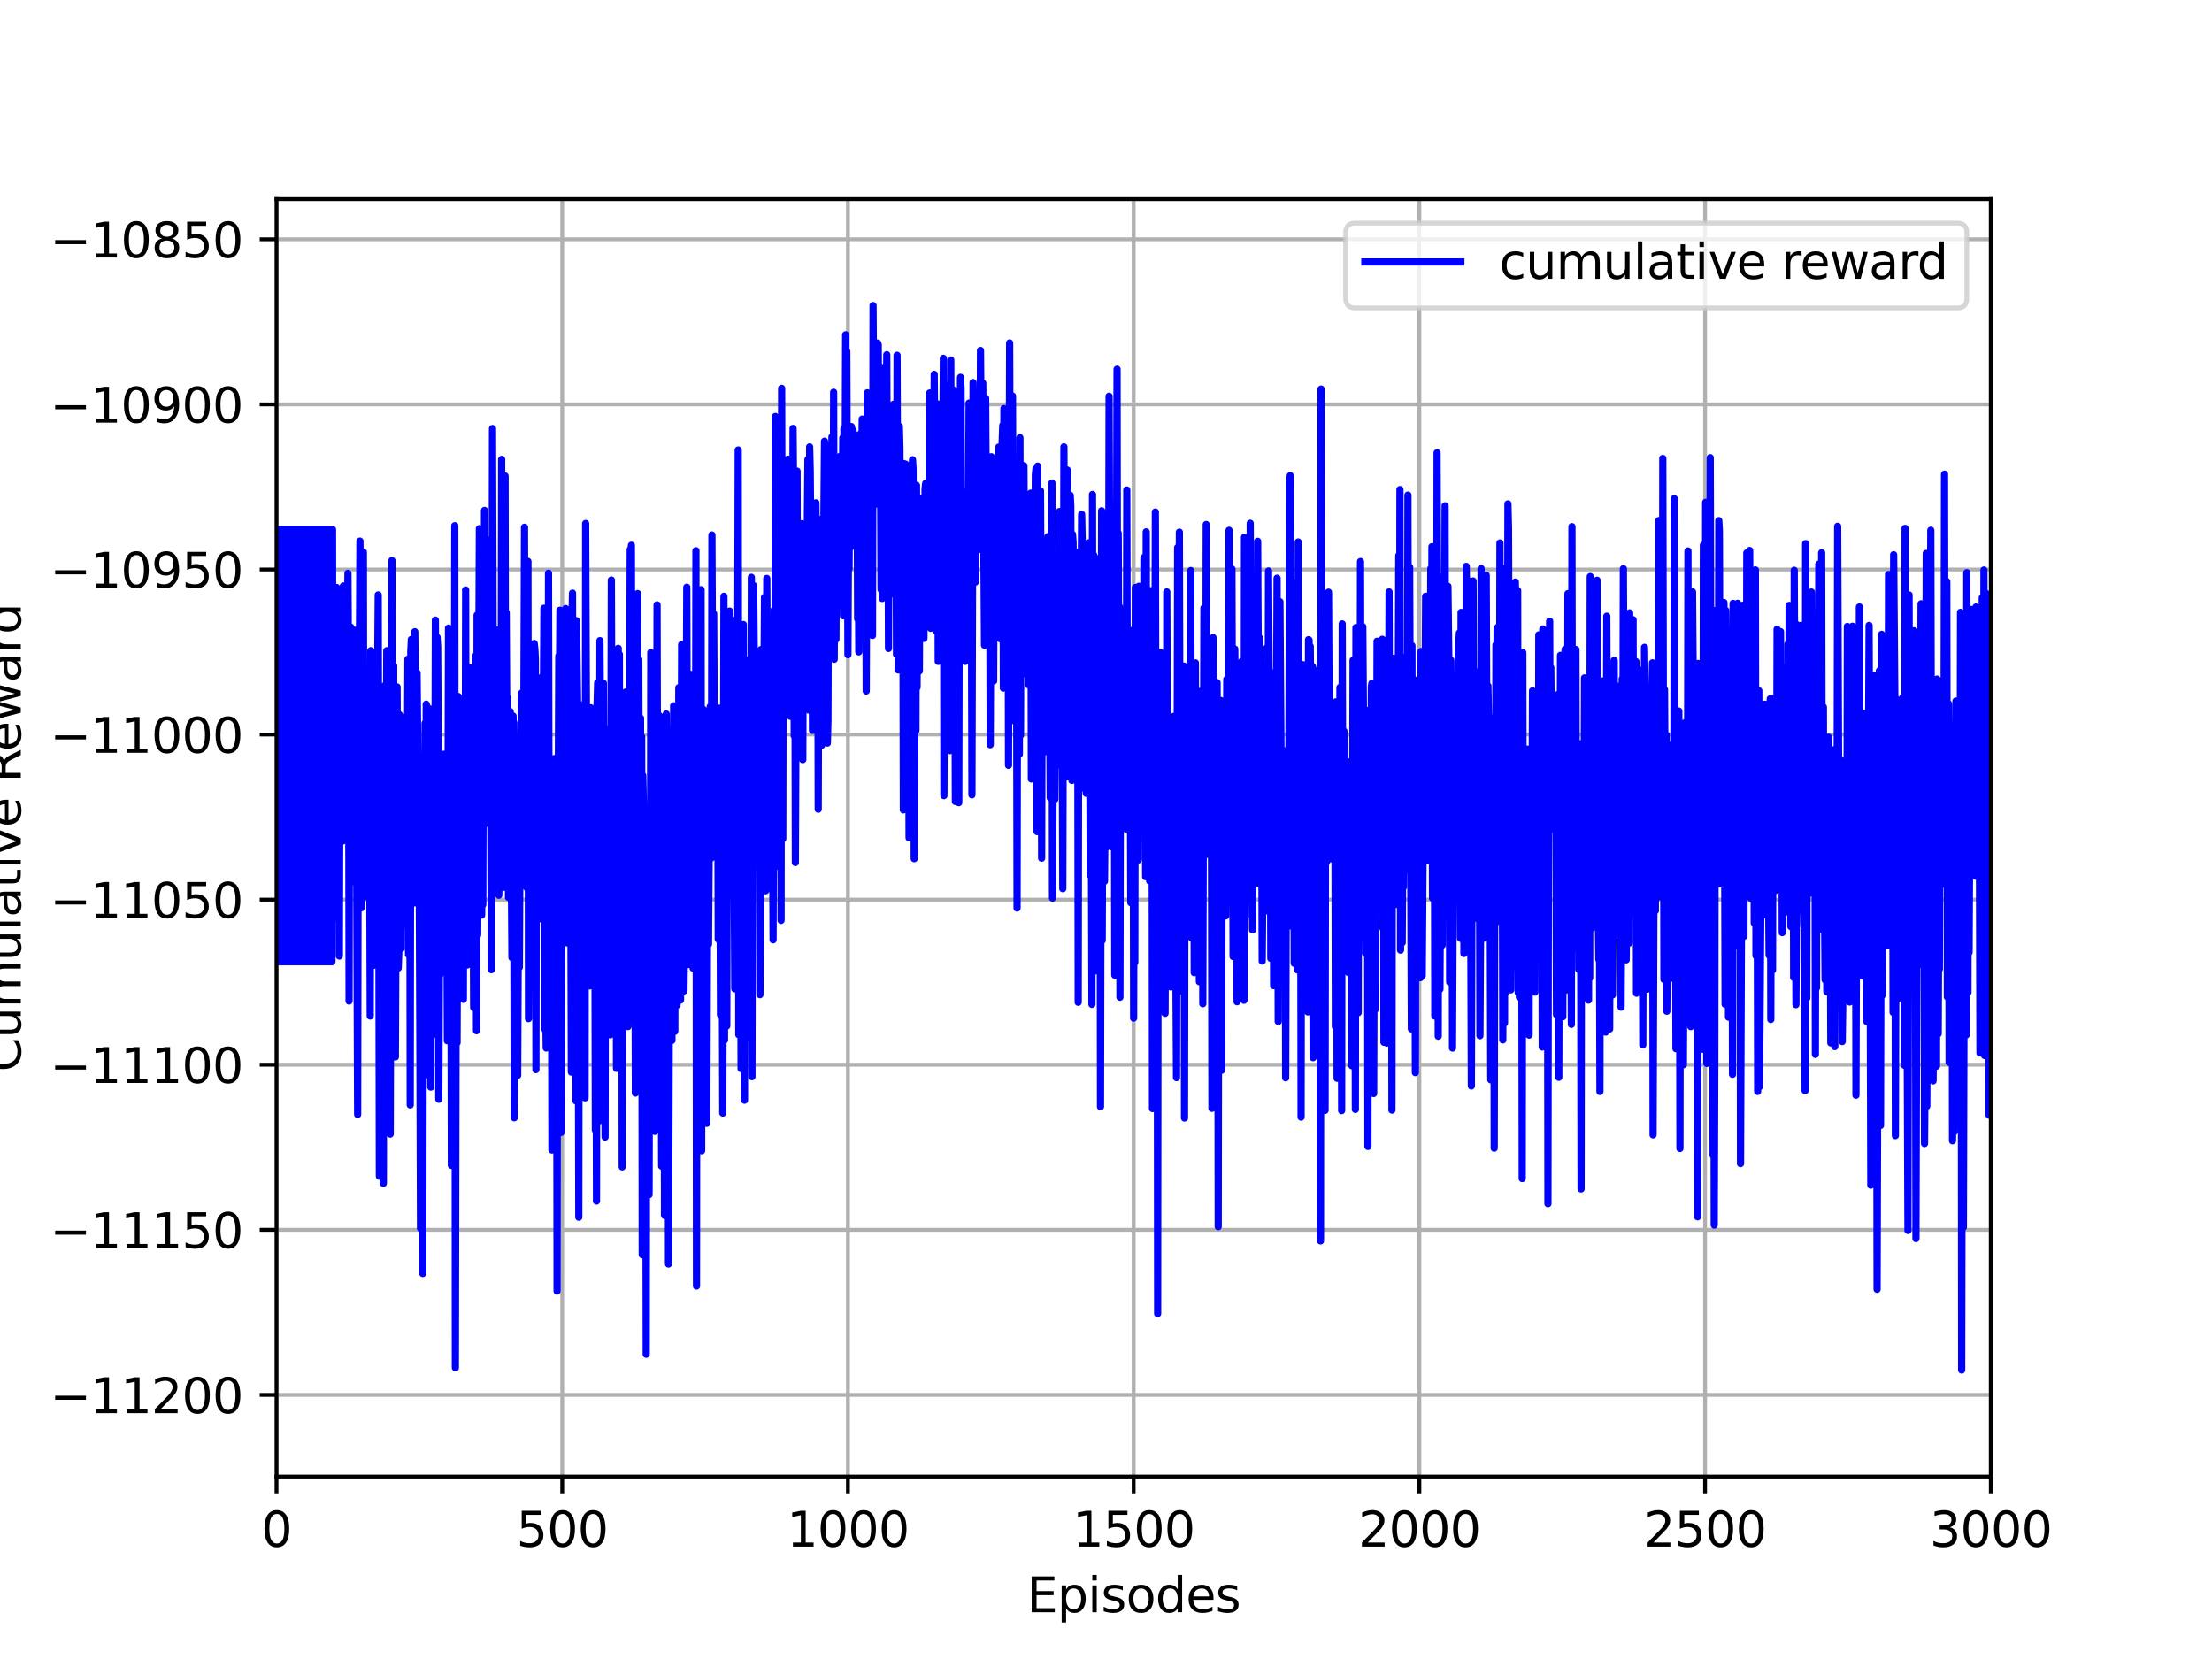 <?xml version="1.0" encoding="utf-8" standalone="no"?>
<!DOCTYPE svg PUBLIC "-//W3C//DTD SVG 1.1//EN"
  "http://www.w3.org/Graphics/SVG/1.1/DTD/svg11.dtd">
<svg height="345.6pt" version="1.1" viewBox="0 0 460.8 345.6" width="460.8pt" xmlns="http://www.w3.org/2000/svg" xmlns:xlink="http://www.w3.org/1999/xlink">
 <defs>
  <style type="text/css">*{stroke-linecap:butt;stroke-linejoin:round;}</style>
 </defs>
 <g id="figure_1">
  <g id="patch_1">
   <path d="M 0 345.6 
L 460.8 345.6 
L 460.8 0 
L 0 0 
z
" style="fill:#ffffff;"/>
  </g>
  <g id="axes_1">
   <g id="patch_2">
    <path d="M 57.6 307.584 
L 414.72 307.584 
L 414.72 41.472 
L 57.6 41.472 
z
" style="fill:#ffffff;"/>
   </g>
   <g id="matplotlib.axis_1">
    <g id="xtick_1">
     <g id="line2d_1">
      <path clip-path="url(#p00c3e8e912)" d="M 57.6 307.584 
L 57.6 41.472 
" style="fill:none;stroke:#b0b0b0;stroke-linecap:square;stroke-width:0.8;"/>
     </g>
     <g id="line2d_2">
      <defs>
       <path d="M 0 0 
L 0 3.5 
" id="mf373d423d5" style="stroke:#000000;stroke-width:0.8;"/>
      </defs>
      <g>
       <use style="stroke:#000000;stroke-width:0.8;" x="57.6" xlink:href="#mf373d423d5" y="307.584"/>
      </g>
     </g>
     <g id="text_1">
      <!-- 0 -->
      <g transform="translate(54.419 322.182)scale(0.1 -0.1)">
       <defs>
        <path d="M 2034 4250 
Q 1547 4250 1301 3770 
Q 1056 3291 1056 2328 
Q 1056 1369 1301 889 
Q 1547 409 2034 409 
Q 2525 409 2770 889 
Q 3016 1369 3016 2328 
Q 3016 3291 2770 3770 
Q 2525 4250 2034 4250 
z
M 2034 4750 
Q 2819 4750 3233 4129 
Q 3647 3509 3647 2328 
Q 3647 1150 3233 529 
Q 2819 -91 2034 -91 
Q 1250 -91 836 529 
Q 422 1150 422 2328 
Q 422 3509 836 4129 
Q 1250 4750 2034 4750 
z
" id="DejaVuSans-30" transform="scale(0.016)"/>
       </defs>
       <use xlink:href="#DejaVuSans-30"/>
      </g>
     </g>
    </g>
    <g id="xtick_2">
     <g id="line2d_3">
      <path clip-path="url(#p00c3e8e912)" d="M 117.12 307.584 
L 117.12 41.472 
" style="fill:none;stroke:#b0b0b0;stroke-linecap:square;stroke-width:0.8;"/>
     </g>
     <g id="line2d_4">
      <g>
       <use style="stroke:#000000;stroke-width:0.8;" x="117.12" xlink:href="#mf373d423d5" y="307.584"/>
      </g>
     </g>
     <g id="text_2">
      <!-- 500 -->
      <g transform="translate(107.576 322.182)scale(0.1 -0.1)">
       <defs>
        <path d="M 691 4666 
L 3169 4666 
L 3169 4134 
L 1269 4134 
L 1269 2991 
Q 1406 3038 1543 3061 
Q 1681 3084 1819 3084 
Q 2600 3084 3056 2656 
Q 3513 2228 3513 1497 
Q 3513 744 3044 326 
Q 2575 -91 1722 -91 
Q 1428 -91 1123 -41 
Q 819 9 494 109 
L 494 744 
Q 775 591 1075 516 
Q 1375 441 1709 441 
Q 2250 441 2565 725 
Q 2881 1009 2881 1497 
Q 2881 1984 2565 2268 
Q 2250 2553 1709 2553 
Q 1456 2553 1204 2497 
Q 953 2441 691 2322 
L 691 4666 
z
" id="DejaVuSans-35" transform="scale(0.016)"/>
       </defs>
       <use xlink:href="#DejaVuSans-35"/>
       <use x="63.623" xlink:href="#DejaVuSans-30"/>
       <use x="127.246" xlink:href="#DejaVuSans-30"/>
      </g>
     </g>
    </g>
    <g id="xtick_3">
     <g id="line2d_5">
      <path clip-path="url(#p00c3e8e912)" d="M 176.64 307.584 
L 176.64 41.472 
" style="fill:none;stroke:#b0b0b0;stroke-linecap:square;stroke-width:0.8;"/>
     </g>
     <g id="line2d_6">
      <g>
       <use style="stroke:#000000;stroke-width:0.8;" x="176.64" xlink:href="#mf373d423d5" y="307.584"/>
      </g>
     </g>
     <g id="text_3">
      <!-- 1000 -->
      <g transform="translate(163.915 322.182)scale(0.1 -0.1)">
       <defs>
        <path d="M 794 531 
L 1825 531 
L 1825 4091 
L 703 3866 
L 703 4441 
L 1819 4666 
L 2450 4666 
L 2450 531 
L 3481 531 
L 3481 0 
L 794 0 
L 794 531 
z
" id="DejaVuSans-31" transform="scale(0.016)"/>
       </defs>
       <use xlink:href="#DejaVuSans-31"/>
       <use x="63.623" xlink:href="#DejaVuSans-30"/>
       <use x="127.246" xlink:href="#DejaVuSans-30"/>
       <use x="190.869" xlink:href="#DejaVuSans-30"/>
      </g>
     </g>
    </g>
    <g id="xtick_4">
     <g id="line2d_7">
      <path clip-path="url(#p00c3e8e912)" d="M 236.16 307.584 
L 236.16 41.472 
" style="fill:none;stroke:#b0b0b0;stroke-linecap:square;stroke-width:0.8;"/>
     </g>
     <g id="line2d_8">
      <g>
       <use style="stroke:#000000;stroke-width:0.8;" x="236.16" xlink:href="#mf373d423d5" y="307.584"/>
      </g>
     </g>
     <g id="text_4">
      <!-- 1500 -->
      <g transform="translate(223.435 322.182)scale(0.1 -0.1)">
       <use xlink:href="#DejaVuSans-31"/>
       <use x="63.623" xlink:href="#DejaVuSans-35"/>
       <use x="127.246" xlink:href="#DejaVuSans-30"/>
       <use x="190.869" xlink:href="#DejaVuSans-30"/>
      </g>
     </g>
    </g>
    <g id="xtick_5">
     <g id="line2d_9">
      <path clip-path="url(#p00c3e8e912)" d="M 295.68 307.584 
L 295.68 41.472 
" style="fill:none;stroke:#b0b0b0;stroke-linecap:square;stroke-width:0.8;"/>
     </g>
     <g id="line2d_10">
      <g>
       <use style="stroke:#000000;stroke-width:0.8;" x="295.68" xlink:href="#mf373d423d5" y="307.584"/>
      </g>
     </g>
     <g id="text_5">
      <!-- 2000 -->
      <g transform="translate(282.955 322.182)scale(0.1 -0.1)">
       <defs>
        <path d="M 1228 531 
L 3431 531 
L 3431 0 
L 469 0 
L 469 531 
Q 828 903 1448 1529 
Q 2069 2156 2228 2338 
Q 2531 2678 2651 2914 
Q 2772 3150 2772 3378 
Q 2772 3750 2511 3984 
Q 2250 4219 1831 4219 
Q 1534 4219 1204 4116 
Q 875 4013 500 3803 
L 500 4441 
Q 881 4594 1212 4672 
Q 1544 4750 1819 4750 
Q 2544 4750 2975 4387 
Q 3406 4025 3406 3419 
Q 3406 3131 3298 2873 
Q 3191 2616 2906 2266 
Q 2828 2175 2409 1742 
Q 1991 1309 1228 531 
z
" id="DejaVuSans-32" transform="scale(0.016)"/>
       </defs>
       <use xlink:href="#DejaVuSans-32"/>
       <use x="63.623" xlink:href="#DejaVuSans-30"/>
       <use x="127.246" xlink:href="#DejaVuSans-30"/>
       <use x="190.869" xlink:href="#DejaVuSans-30"/>
      </g>
     </g>
    </g>
    <g id="xtick_6">
     <g id="line2d_11">
      <path clip-path="url(#p00c3e8e912)" d="M 355.2 307.584 
L 355.2 41.472 
" style="fill:none;stroke:#b0b0b0;stroke-linecap:square;stroke-width:0.8;"/>
     </g>
     <g id="line2d_12">
      <g>
       <use style="stroke:#000000;stroke-width:0.8;" x="355.2" xlink:href="#mf373d423d5" y="307.584"/>
      </g>
     </g>
     <g id="text_6">
      <!-- 2500 -->
      <g transform="translate(342.475 322.182)scale(0.1 -0.1)">
       <use xlink:href="#DejaVuSans-32"/>
       <use x="63.623" xlink:href="#DejaVuSans-35"/>
       <use x="127.246" xlink:href="#DejaVuSans-30"/>
       <use x="190.869" xlink:href="#DejaVuSans-30"/>
      </g>
     </g>
    </g>
    <g id="xtick_7">
     <g id="line2d_13">
      <path clip-path="url(#p00c3e8e912)" d="M 414.72 307.584 
L 414.72 41.472 
" style="fill:none;stroke:#b0b0b0;stroke-linecap:square;stroke-width:0.8;"/>
     </g>
     <g id="line2d_14">
      <g>
       <use style="stroke:#000000;stroke-width:0.8;" x="414.72" xlink:href="#mf373d423d5" y="307.584"/>
      </g>
     </g>
     <g id="text_7">
      <!-- 3000 -->
      <g transform="translate(401.995 322.182)scale(0.1 -0.1)">
       <defs>
        <path d="M 2597 2516 
Q 3050 2419 3304 2112 
Q 3559 1806 3559 1356 
Q 3559 666 3084 287 
Q 2609 -91 1734 -91 
Q 1441 -91 1130 -33 
Q 819 25 488 141 
L 488 750 
Q 750 597 1062 519 
Q 1375 441 1716 441 
Q 2309 441 2620 675 
Q 2931 909 2931 1356 
Q 2931 1769 2642 2001 
Q 2353 2234 1838 2234 
L 1294 2234 
L 1294 2753 
L 1863 2753 
Q 2328 2753 2575 2939 
Q 2822 3125 2822 3475 
Q 2822 3834 2567 4026 
Q 2313 4219 1838 4219 
Q 1578 4219 1281 4162 
Q 984 4106 628 3988 
L 628 4550 
Q 988 4650 1302 4700 
Q 1616 4750 1894 4750 
Q 2613 4750 3031 4423 
Q 3450 4097 3450 3541 
Q 3450 3153 3228 2886 
Q 3006 2619 2597 2516 
z
" id="DejaVuSans-33" transform="scale(0.016)"/>
       </defs>
       <use xlink:href="#DejaVuSans-33"/>
       <use x="63.623" xlink:href="#DejaVuSans-30"/>
       <use x="127.246" xlink:href="#DejaVuSans-30"/>
       <use x="190.869" xlink:href="#DejaVuSans-30"/>
      </g>
     </g>
    </g>
    <g id="text_8">
     <!-- Episodes -->
     <g transform="translate(213.918 335.861)scale(0.1 -0.1)">
      <defs>
       <path d="M 628 4666 
L 3578 4666 
L 3578 4134 
L 1259 4134 
L 1259 2753 
L 3481 2753 
L 3481 2222 
L 1259 2222 
L 1259 531 
L 3634 531 
L 3634 0 
L 628 0 
L 628 4666 
z
" id="DejaVuSans-45" transform="scale(0.016)"/>
       <path d="M 1159 525 
L 1159 -1331 
L 581 -1331 
L 581 3500 
L 1159 3500 
L 1159 2969 
Q 1341 3281 1617 3432 
Q 1894 3584 2278 3584 
Q 2916 3584 3314 3078 
Q 3713 2572 3713 1747 
Q 3713 922 3314 415 
Q 2916 -91 2278 -91 
Q 1894 -91 1617 61 
Q 1341 213 1159 525 
z
M 3116 1747 
Q 3116 2381 2855 2742 
Q 2594 3103 2138 3103 
Q 1681 3103 1420 2742 
Q 1159 2381 1159 1747 
Q 1159 1113 1420 752 
Q 1681 391 2138 391 
Q 2594 391 2855 752 
Q 3116 1113 3116 1747 
z
" id="DejaVuSans-70" transform="scale(0.016)"/>
       <path d="M 603 3500 
L 1178 3500 
L 1178 0 
L 603 0 
L 603 3500 
z
M 603 4863 
L 1178 4863 
L 1178 4134 
L 603 4134 
L 603 4863 
z
" id="DejaVuSans-69" transform="scale(0.016)"/>
       <path d="M 2834 3397 
L 2834 2853 
Q 2591 2978 2328 3040 
Q 2066 3103 1784 3103 
Q 1356 3103 1142 2972 
Q 928 2841 928 2578 
Q 928 2378 1081 2264 
Q 1234 2150 1697 2047 
L 1894 2003 
Q 2506 1872 2764 1633 
Q 3022 1394 3022 966 
Q 3022 478 2636 193 
Q 2250 -91 1575 -91 
Q 1294 -91 989 -36 
Q 684 19 347 128 
L 347 722 
Q 666 556 975 473 
Q 1284 391 1588 391 
Q 1994 391 2212 530 
Q 2431 669 2431 922 
Q 2431 1156 2273 1281 
Q 2116 1406 1581 1522 
L 1381 1569 
Q 847 1681 609 1914 
Q 372 2147 372 2553 
Q 372 3047 722 3315 
Q 1072 3584 1716 3584 
Q 2034 3584 2315 3537 
Q 2597 3491 2834 3397 
z
" id="DejaVuSans-73" transform="scale(0.016)"/>
       <path d="M 1959 3097 
Q 1497 3097 1228 2736 
Q 959 2375 959 1747 
Q 959 1119 1226 758 
Q 1494 397 1959 397 
Q 2419 397 2687 759 
Q 2956 1122 2956 1747 
Q 2956 2369 2687 2733 
Q 2419 3097 1959 3097 
z
M 1959 3584 
Q 2709 3584 3137 3096 
Q 3566 2609 3566 1747 
Q 3566 888 3137 398 
Q 2709 -91 1959 -91 
Q 1206 -91 779 398 
Q 353 888 353 1747 
Q 353 2609 779 3096 
Q 1206 3584 1959 3584 
z
" id="DejaVuSans-6f" transform="scale(0.016)"/>
       <path d="M 2906 2969 
L 2906 4863 
L 3481 4863 
L 3481 0 
L 2906 0 
L 2906 525 
Q 2725 213 2448 61 
Q 2172 -91 1784 -91 
Q 1150 -91 751 415 
Q 353 922 353 1747 
Q 353 2572 751 3078 
Q 1150 3584 1784 3584 
Q 2172 3584 2448 3432 
Q 2725 3281 2906 2969 
z
M 947 1747 
Q 947 1113 1208 752 
Q 1469 391 1925 391 
Q 2381 391 2643 752 
Q 2906 1113 2906 1747 
Q 2906 2381 2643 2742 
Q 2381 3103 1925 3103 
Q 1469 3103 1208 2742 
Q 947 2381 947 1747 
z
" id="DejaVuSans-64" transform="scale(0.016)"/>
       <path d="M 3597 1894 
L 3597 1613 
L 953 1613 
Q 991 1019 1311 708 
Q 1631 397 2203 397 
Q 2534 397 2845 478 
Q 3156 559 3463 722 
L 3463 178 
Q 3153 47 2828 -22 
Q 2503 -91 2169 -91 
Q 1331 -91 842 396 
Q 353 884 353 1716 
Q 353 2575 817 3079 
Q 1281 3584 2069 3584 
Q 2775 3584 3186 3129 
Q 3597 2675 3597 1894 
z
M 3022 2063 
Q 3016 2534 2758 2815 
Q 2500 3097 2075 3097 
Q 1594 3097 1305 2825 
Q 1016 2553 972 2059 
L 3022 2063 
z
" id="DejaVuSans-65" transform="scale(0.016)"/>
      </defs>
      <use xlink:href="#DejaVuSans-45"/>
      <use x="63.184" xlink:href="#DejaVuSans-70"/>
      <use x="126.66" xlink:href="#DejaVuSans-69"/>
      <use x="154.443" xlink:href="#DejaVuSans-73"/>
      <use x="206.543" xlink:href="#DejaVuSans-6f"/>
      <use x="267.725" xlink:href="#DejaVuSans-64"/>
      <use x="331.201" xlink:href="#DejaVuSans-65"/>
      <use x="392.725" xlink:href="#DejaVuSans-73"/>
     </g>
    </g>
   </g>
   <g id="matplotlib.axis_2">
    <g id="ytick_1">
     <g id="line2d_15">
      <path clip-path="url(#p00c3e8e912)" d="M 57.6 290.584 
L 414.72 290.584 
" style="fill:none;stroke:#b0b0b0;stroke-linecap:square;stroke-width:0.8;"/>
     </g>
     <g id="line2d_16">
      <defs>
       <path d="M 0 0 
L -3.5 0 
" id="m8056c358ef" style="stroke:#000000;stroke-width:0.8;"/>
      </defs>
      <g>
       <use style="stroke:#000000;stroke-width:0.8;" x="57.6" xlink:href="#m8056c358ef" y="290.584"/>
      </g>
     </g>
     <g id="text_9">
      <!-- −11200 -->
      <g transform="translate(10.408 294.383)scale(0.1 -0.1)">
       <defs>
        <path d="M 678 2272 
L 4684 2272 
L 4684 1741 
L 678 1741 
L 678 2272 
z
" id="DejaVuSans-2212" transform="scale(0.016)"/>
       </defs>
       <use xlink:href="#DejaVuSans-2212"/>
       <use x="83.789" xlink:href="#DejaVuSans-31"/>
       <use x="147.412" xlink:href="#DejaVuSans-31"/>
       <use x="211.035" xlink:href="#DejaVuSans-32"/>
       <use x="274.658" xlink:href="#DejaVuSans-30"/>
       <use x="338.281" xlink:href="#DejaVuSans-30"/>
      </g>
     </g>
    </g>
    <g id="ytick_2">
     <g id="line2d_17">
      <path clip-path="url(#p00c3e8e912)" d="M 57.6 256.193 
L 414.72 256.193 
" style="fill:none;stroke:#b0b0b0;stroke-linecap:square;stroke-width:0.8;"/>
     </g>
     <g id="line2d_18">
      <g>
       <use style="stroke:#000000;stroke-width:0.8;" x="57.6" xlink:href="#m8056c358ef" y="256.193"/>
      </g>
     </g>
     <g id="text_10">
      <!-- −11150 -->
      <g transform="translate(10.408 259.992)scale(0.1 -0.1)">
       <use xlink:href="#DejaVuSans-2212"/>
       <use x="83.789" xlink:href="#DejaVuSans-31"/>
       <use x="147.412" xlink:href="#DejaVuSans-31"/>
       <use x="211.035" xlink:href="#DejaVuSans-31"/>
       <use x="274.658" xlink:href="#DejaVuSans-35"/>
       <use x="338.281" xlink:href="#DejaVuSans-30"/>
      </g>
     </g>
    </g>
    <g id="ytick_3">
     <g id="line2d_19">
      <path clip-path="url(#p00c3e8e912)" d="M 57.6 221.802 
L 414.72 221.802 
" style="fill:none;stroke:#b0b0b0;stroke-linecap:square;stroke-width:0.8;"/>
     </g>
     <g id="line2d_20">
      <g>
       <use style="stroke:#000000;stroke-width:0.8;" x="57.6" xlink:href="#m8056c358ef" y="221.802"/>
      </g>
     </g>
     <g id="text_11">
      <!-- −11100 -->
      <g transform="translate(10.408 225.602)scale(0.1 -0.1)">
       <use xlink:href="#DejaVuSans-2212"/>
       <use x="83.789" xlink:href="#DejaVuSans-31"/>
       <use x="147.412" xlink:href="#DejaVuSans-31"/>
       <use x="211.035" xlink:href="#DejaVuSans-31"/>
       <use x="274.658" xlink:href="#DejaVuSans-30"/>
       <use x="338.281" xlink:href="#DejaVuSans-30"/>
      </g>
     </g>
    </g>
    <g id="ytick_4">
     <g id="line2d_21">
      <path clip-path="url(#p00c3e8e912)" d="M 57.6 187.412 
L 414.72 187.412 
" style="fill:none;stroke:#b0b0b0;stroke-linecap:square;stroke-width:0.8;"/>
     </g>
     <g id="line2d_22">
      <g>
       <use style="stroke:#000000;stroke-width:0.8;" x="57.6" xlink:href="#m8056c358ef" y="187.412"/>
      </g>
     </g>
     <g id="text_12">
      <!-- −11050 -->
      <g transform="translate(10.408 191.211)scale(0.1 -0.1)">
       <use xlink:href="#DejaVuSans-2212"/>
       <use x="83.789" xlink:href="#DejaVuSans-31"/>
       <use x="147.412" xlink:href="#DejaVuSans-31"/>
       <use x="211.035" xlink:href="#DejaVuSans-30"/>
       <use x="274.658" xlink:href="#DejaVuSans-35"/>
       <use x="338.281" xlink:href="#DejaVuSans-30"/>
      </g>
     </g>
    </g>
    <g id="ytick_5">
     <g id="line2d_23">
      <path clip-path="url(#p00c3e8e912)" d="M 57.6 153.021 
L 414.72 153.021 
" style="fill:none;stroke:#b0b0b0;stroke-linecap:square;stroke-width:0.8;"/>
     </g>
     <g id="line2d_24">
      <g>
       <use style="stroke:#000000;stroke-width:0.8;" x="57.6" xlink:href="#m8056c358ef" y="153.021"/>
      </g>
     </g>
     <g id="text_13">
      <!-- −11000 -->
      <g transform="translate(10.408 156.821)scale(0.1 -0.1)">
       <use xlink:href="#DejaVuSans-2212"/>
       <use x="83.789" xlink:href="#DejaVuSans-31"/>
       <use x="147.412" xlink:href="#DejaVuSans-31"/>
       <use x="211.035" xlink:href="#DejaVuSans-30"/>
       <use x="274.658" xlink:href="#DejaVuSans-30"/>
       <use x="338.281" xlink:href="#DejaVuSans-30"/>
      </g>
     </g>
    </g>
    <g id="ytick_6">
     <g id="line2d_25">
      <path clip-path="url(#p00c3e8e912)" d="M 57.6 118.631 
L 414.72 118.631 
" style="fill:none;stroke:#b0b0b0;stroke-linecap:square;stroke-width:0.8;"/>
     </g>
     <g id="line2d_26">
      <g>
       <use style="stroke:#000000;stroke-width:0.8;" x="57.6" xlink:href="#m8056c358ef" y="118.631"/>
      </g>
     </g>
     <g id="text_14">
      <!-- −10950 -->
      <g transform="translate(10.408 122.43)scale(0.1 -0.1)">
       <defs>
        <path d="M 703 97 
L 703 672 
Q 941 559 1184 500 
Q 1428 441 1663 441 
Q 2288 441 2617 861 
Q 2947 1281 2994 2138 
Q 2813 1869 2534 1725 
Q 2256 1581 1919 1581 
Q 1219 1581 811 2004 
Q 403 2428 403 3163 
Q 403 3881 828 4315 
Q 1253 4750 1959 4750 
Q 2769 4750 3195 4129 
Q 3622 3509 3622 2328 
Q 3622 1225 3098 567 
Q 2575 -91 1691 -91 
Q 1453 -91 1209 -44 
Q 966 3 703 97 
z
M 1959 2075 
Q 2384 2075 2632 2365 
Q 2881 2656 2881 3163 
Q 2881 3666 2632 3958 
Q 2384 4250 1959 4250 
Q 1534 4250 1286 3958 
Q 1038 3666 1038 3163 
Q 1038 2656 1286 2365 
Q 1534 2075 1959 2075 
z
" id="DejaVuSans-39" transform="scale(0.016)"/>
       </defs>
       <use xlink:href="#DejaVuSans-2212"/>
       <use x="83.789" xlink:href="#DejaVuSans-31"/>
       <use x="147.412" xlink:href="#DejaVuSans-30"/>
       <use x="211.035" xlink:href="#DejaVuSans-39"/>
       <use x="274.658" xlink:href="#DejaVuSans-35"/>
       <use x="338.281" xlink:href="#DejaVuSans-30"/>
      </g>
     </g>
    </g>
    <g id="ytick_7">
     <g id="line2d_27">
      <path clip-path="url(#p00c3e8e912)" d="M 57.6 84.24 
L 414.72 84.24 
" style="fill:none;stroke:#b0b0b0;stroke-linecap:square;stroke-width:0.8;"/>
     </g>
     <g id="line2d_28">
      <g>
       <use style="stroke:#000000;stroke-width:0.8;" x="57.6" xlink:href="#m8056c358ef" y="84.24"/>
      </g>
     </g>
     <g id="text_15">
      <!-- −10900 -->
      <g transform="translate(10.408 88.039)scale(0.1 -0.1)">
       <use xlink:href="#DejaVuSans-2212"/>
       <use x="83.789" xlink:href="#DejaVuSans-31"/>
       <use x="147.412" xlink:href="#DejaVuSans-30"/>
       <use x="211.035" xlink:href="#DejaVuSans-39"/>
       <use x="274.658" xlink:href="#DejaVuSans-30"/>
       <use x="338.281" xlink:href="#DejaVuSans-30"/>
      </g>
     </g>
    </g>
    <g id="ytick_8">
     <g id="line2d_29">
      <path clip-path="url(#p00c3e8e912)" d="M 57.6 49.85 
L 414.72 49.85 
" style="fill:none;stroke:#b0b0b0;stroke-linecap:square;stroke-width:0.8;"/>
     </g>
     <g id="line2d_30">
      <g>
       <use style="stroke:#000000;stroke-width:0.8;" x="57.6" xlink:href="#m8056c358ef" y="49.85"/>
      </g>
     </g>
     <g id="text_16">
      <!-- −10850 -->
      <g transform="translate(10.408 53.649)scale(0.1 -0.1)">
       <defs>
        <path d="M 2034 2216 
Q 1584 2216 1326 1975 
Q 1069 1734 1069 1313 
Q 1069 891 1326 650 
Q 1584 409 2034 409 
Q 2484 409 2743 651 
Q 3003 894 3003 1313 
Q 3003 1734 2745 1975 
Q 2488 2216 2034 2216 
z
M 1403 2484 
Q 997 2584 770 2862 
Q 544 3141 544 3541 
Q 544 4100 942 4425 
Q 1341 4750 2034 4750 
Q 2731 4750 3128 4425 
Q 3525 4100 3525 3541 
Q 3525 3141 3298 2862 
Q 3072 2584 2669 2484 
Q 3125 2378 3379 2068 
Q 3634 1759 3634 1313 
Q 3634 634 3220 271 
Q 2806 -91 2034 -91 
Q 1263 -91 848 271 
Q 434 634 434 1313 
Q 434 1759 690 2068 
Q 947 2378 1403 2484 
z
M 1172 3481 
Q 1172 3119 1398 2916 
Q 1625 2713 2034 2713 
Q 2441 2713 2670 2916 
Q 2900 3119 2900 3481 
Q 2900 3844 2670 4047 
Q 2441 4250 2034 4250 
Q 1625 4250 1398 4047 
Q 1172 3844 1172 3481 
z
" id="DejaVuSans-38" transform="scale(0.016)"/>
       </defs>
       <use xlink:href="#DejaVuSans-2212"/>
       <use x="83.789" xlink:href="#DejaVuSans-31"/>
       <use x="147.412" xlink:href="#DejaVuSans-30"/>
       <use x="211.035" xlink:href="#DejaVuSans-38"/>
       <use x="274.658" xlink:href="#DejaVuSans-35"/>
       <use x="338.281" xlink:href="#DejaVuSans-30"/>
      </g>
     </g>
    </g>
    <g id="text_17">
     <!-- Cumulative Reward -->
     <g transform="translate(4.328 223.276)rotate(-90)scale(0.1 -0.1)">
      <defs>
       <path d="M 4122 4306 
L 4122 3641 
Q 3803 3938 3442 4084 
Q 3081 4231 2675 4231 
Q 1875 4231 1450 3742 
Q 1025 3253 1025 2328 
Q 1025 1406 1450 917 
Q 1875 428 2675 428 
Q 3081 428 3442 575 
Q 3803 722 4122 1019 
L 4122 359 
Q 3791 134 3420 21 
Q 3050 -91 2638 -91 
Q 1578 -91 968 557 
Q 359 1206 359 2328 
Q 359 3453 968 4101 
Q 1578 4750 2638 4750 
Q 3056 4750 3426 4639 
Q 3797 4528 4122 4306 
z
" id="DejaVuSans-43" transform="scale(0.016)"/>
       <path d="M 544 1381 
L 544 3500 
L 1119 3500 
L 1119 1403 
Q 1119 906 1312 657 
Q 1506 409 1894 409 
Q 2359 409 2629 706 
Q 2900 1003 2900 1516 
L 2900 3500 
L 3475 3500 
L 3475 0 
L 2900 0 
L 2900 538 
Q 2691 219 2414 64 
Q 2138 -91 1772 -91 
Q 1169 -91 856 284 
Q 544 659 544 1381 
z
M 1991 3584 
L 1991 3584 
z
" id="DejaVuSans-75" transform="scale(0.016)"/>
       <path d="M 3328 2828 
Q 3544 3216 3844 3400 
Q 4144 3584 4550 3584 
Q 5097 3584 5394 3201 
Q 5691 2819 5691 2113 
L 5691 0 
L 5113 0 
L 5113 2094 
Q 5113 2597 4934 2840 
Q 4756 3084 4391 3084 
Q 3944 3084 3684 2787 
Q 3425 2491 3425 1978 
L 3425 0 
L 2847 0 
L 2847 2094 
Q 2847 2600 2669 2842 
Q 2491 3084 2119 3084 
Q 1678 3084 1418 2786 
Q 1159 2488 1159 1978 
L 1159 0 
L 581 0 
L 581 3500 
L 1159 3500 
L 1159 2956 
Q 1356 3278 1631 3431 
Q 1906 3584 2284 3584 
Q 2666 3584 2933 3390 
Q 3200 3197 3328 2828 
z
" id="DejaVuSans-6d" transform="scale(0.016)"/>
       <path d="M 603 4863 
L 1178 4863 
L 1178 0 
L 603 0 
L 603 4863 
z
" id="DejaVuSans-6c" transform="scale(0.016)"/>
       <path d="M 2194 1759 
Q 1497 1759 1228 1600 
Q 959 1441 959 1056 
Q 959 750 1161 570 
Q 1363 391 1709 391 
Q 2188 391 2477 730 
Q 2766 1069 2766 1631 
L 2766 1759 
L 2194 1759 
z
M 3341 1997 
L 3341 0 
L 2766 0 
L 2766 531 
Q 2569 213 2275 61 
Q 1981 -91 1556 -91 
Q 1019 -91 701 211 
Q 384 513 384 1019 
Q 384 1609 779 1909 
Q 1175 2209 1959 2209 
L 2766 2209 
L 2766 2266 
Q 2766 2663 2505 2880 
Q 2244 3097 1772 3097 
Q 1472 3097 1187 3025 
Q 903 2953 641 2809 
L 641 3341 
Q 956 3463 1253 3523 
Q 1550 3584 1831 3584 
Q 2591 3584 2966 3190 
Q 3341 2797 3341 1997 
z
" id="DejaVuSans-61" transform="scale(0.016)"/>
       <path d="M 1172 4494 
L 1172 3500 
L 2356 3500 
L 2356 3053 
L 1172 3053 
L 1172 1153 
Q 1172 725 1289 603 
Q 1406 481 1766 481 
L 2356 481 
L 2356 0 
L 1766 0 
Q 1100 0 847 248 
Q 594 497 594 1153 
L 594 3053 
L 172 3053 
L 172 3500 
L 594 3500 
L 594 4494 
L 1172 4494 
z
" id="DejaVuSans-74" transform="scale(0.016)"/>
       <path d="M 191 3500 
L 800 3500 
L 1894 563 
L 2988 3500 
L 3597 3500 
L 2284 0 
L 1503 0 
L 191 3500 
z
" id="DejaVuSans-76" transform="scale(0.016)"/>
       <path id="DejaVuSans-20" transform="scale(0.016)"/>
       <path d="M 2841 2188 
Q 3044 2119 3236 1894 
Q 3428 1669 3622 1275 
L 4263 0 
L 3584 0 
L 2988 1197 
Q 2756 1666 2539 1819 
Q 2322 1972 1947 1972 
L 1259 1972 
L 1259 0 
L 628 0 
L 628 4666 
L 2053 4666 
Q 2853 4666 3247 4331 
Q 3641 3997 3641 3322 
Q 3641 2881 3436 2590 
Q 3231 2300 2841 2188 
z
M 1259 4147 
L 1259 2491 
L 2053 2491 
Q 2509 2491 2742 2702 
Q 2975 2913 2975 3322 
Q 2975 3731 2742 3939 
Q 2509 4147 2053 4147 
L 1259 4147 
z
" id="DejaVuSans-52" transform="scale(0.016)"/>
       <path d="M 269 3500 
L 844 3500 
L 1563 769 
L 2278 3500 
L 2956 3500 
L 3675 769 
L 4391 3500 
L 4966 3500 
L 4050 0 
L 3372 0 
L 2619 2869 
L 1863 0 
L 1184 0 
L 269 3500 
z
" id="DejaVuSans-77" transform="scale(0.016)"/>
       <path d="M 2631 2963 
Q 2534 3019 2420 3045 
Q 2306 3072 2169 3072 
Q 1681 3072 1420 2755 
Q 1159 2438 1159 1844 
L 1159 0 
L 581 0 
L 581 3500 
L 1159 3500 
L 1159 2956 
Q 1341 3275 1631 3429 
Q 1922 3584 2338 3584 
Q 2397 3584 2469 3576 
Q 2541 3569 2628 3553 
L 2631 2963 
z
" id="DejaVuSans-72" transform="scale(0.016)"/>
      </defs>
      <use xlink:href="#DejaVuSans-43"/>
      <use x="69.824" xlink:href="#DejaVuSans-75"/>
      <use x="133.203" xlink:href="#DejaVuSans-6d"/>
      <use x="230.615" xlink:href="#DejaVuSans-75"/>
      <use x="293.994" xlink:href="#DejaVuSans-6c"/>
      <use x="321.777" xlink:href="#DejaVuSans-61"/>
      <use x="383.057" xlink:href="#DejaVuSans-74"/>
      <use x="422.266" xlink:href="#DejaVuSans-69"/>
      <use x="450.049" xlink:href="#DejaVuSans-76"/>
      <use x="509.229" xlink:href="#DejaVuSans-65"/>
      <use x="570.752" xlink:href="#DejaVuSans-20"/>
      <use x="602.539" xlink:href="#DejaVuSans-52"/>
      <use x="667.521" xlink:href="#DejaVuSans-65"/>
      <use x="729.045" xlink:href="#DejaVuSans-77"/>
      <use x="810.832" xlink:href="#DejaVuSans-61"/>
      <use x="872.111" xlink:href="#DejaVuSans-72"/>
      <use x="911.475" xlink:href="#DejaVuSans-64"/>
     </g>
    </g>
   </g>
   <g id="line2d_31">
    <path clip-path="url(#p00c3e8e912)" d="M 57.6 182.347 
L 57.719 200.364 
L 57.838 110.286 
L 57.957 184.122 
L 58.076 182.347 
L 58.195 200.364 
L 58.314 110.286 
L 58.433 184.122 
L 58.552 182.347 
L 58.671 200.364 
L 58.79 110.286 
L 58.909 184.122 
L 59.028 182.347 
L 59.148 200.364 
L 59.267 110.286 
L 59.386 184.122 
L 59.505 182.347 
L 59.624 200.364 
L 59.743 110.286 
L 59.862 184.122 
L 59.981 182.347 
L 60.1 200.364 
L 60.219 110.286 
L 60.338 184.122 
L 60.457 182.347 
L 60.576 200.364 
L 60.695 110.286 
L 60.814 184.122 
L 60.933 182.347 
L 61.052 200.364 
L 61.171 110.286 
L 61.29 184.122 
L 61.409 182.347 
L 61.528 200.364 
L 61.647 110.286 
L 61.766 184.122 
L 61.885 182.347 
L 62.004 200.364 
L 62.124 110.286 
L 62.243 184.122 
L 62.362 182.347 
L 62.481 200.364 
L 62.6 110.286 
L 62.719 184.122 
L 62.838 182.347 
L 62.957 200.364 
L 63.076 110.286 
L 63.195 184.122 
L 63.314 182.347 
L 63.433 200.364 
L 63.552 110.286 
L 63.671 184.122 
L 63.79 182.347 
L 63.909 200.364 
L 64.028 110.286 
L 64.147 184.122 
L 64.266 182.347 
L 64.385 200.364 
L 64.504 110.286 
L 64.623 184.122 
L 64.742 182.347 
L 64.861 200.364 
L 64.98 110.286 
L 65.1 184.122 
L 65.219 182.347 
L 65.338 200.364 
L 65.457 110.286 
L 65.576 184.122 
L 65.695 182.347 
L 65.814 200.364 
L 65.933 110.286 
L 66.052 184.122 
L 66.171 182.347 
L 66.29 200.364 
L 66.409 110.286 
L 66.528 184.122 
L 66.647 182.347 
L 66.766 200.364 
L 66.885 110.286 
L 67.004 184.122 
L 67.123 182.347 
L 67.242 200.364 
L 67.361 110.286 
L 67.48 184.122 
L 67.599 182.347 
L 67.718 200.364 
L 67.837 110.286 
L 67.956 184.122 
L 68.076 182.347 
L 68.195 200.364 
L 68.314 110.286 
L 68.433 184.122 
L 68.552 182.347 
L 68.671 200.364 
L 68.79 110.286 
L 68.909 184.122 
L 69.028 182.347 
L 69.147 200.364 
L 69.266 110.286 
L 69.385 184.122 
L 69.504 188.495 
L 69.623 180.263 
L 69.861 132.34 
L 69.98 167.83 
L 70.099 122.372 
L 70.218 191.289 
L 70.337 150.572 
L 70.456 172.886 
L 70.575 134.216 
L 70.694 199.163 
L 70.813 150 
L 70.932 164.839 
L 71.052 164.48 
L 71.171 128.462 
L 71.29 142.947 
L 71.409 175.193 
L 71.528 122.066 
L 71.766 167.86 
L 72.004 141.908 
L 72.123 151.138 
L 72.361 130.056 
L 72.48 119.421 
L 72.599 138.671 
L 72.718 208.537 
L 72.837 144.833 
L 72.956 179.627 
L 73.075 130.645 
L 73.313 167.403 
L 73.432 142.611 
L 73.551 160.891 
L 73.67 143.122 
L 73.789 151.742 
L 73.908 168.929 
L 74.028 131.284 
L 74.147 183.989 
L 74.266 170.776 
L 74.504 232.168 
L 74.623 161.446 
L 74.742 162.586 
L 74.98 112.719 
L 75.099 129.065 
L 75.218 189.139 
L 75.456 154.608 
L 75.575 171.719 
L 75.694 115.029 
L 75.813 186.877 
L 75.932 178.672 
L 76.051 186.03 
L 76.17 170.634 
L 76.289 172.48 
L 76.408 154.299 
L 76.527 154.095 
L 76.646 183.669 
L 76.765 174.059 
L 76.884 139.567 
L 77.123 211.66 
L 77.242 135.545 
L 77.48 178.909 
L 77.599 140.167 
L 77.718 201.139 
L 77.956 140.832 
L 78.075 155.191 
L 78.194 148.499 
L 78.313 161.062 
L 78.432 143.242 
L 78.551 156.606 
L 78.789 123.93 
L 79.027 245.029 
L 79.146 154.81 
L 79.265 219.008 
L 79.384 149.411 
L 79.503 203.905 
L 79.622 155.162 
L 79.741 178.334 
L 79.86 246.51 
L 79.98 176.066 
L 80.099 182.997 
L 80.218 142.772 
L 80.337 146.291 
L 80.456 158.336 
L 80.575 135.54 
L 80.694 137.784 
L 80.813 135.996 
L 80.932 207.839 
L 81.051 136.366 
L 81.289 236.249 
L 81.527 141.138 
L 81.646 116.767 
L 81.884 208.65 
L 82.003 138.678 
L 82.122 192.081 
L 82.241 184.225 
L 82.36 220.189 
L 82.717 143.098 
L 82.956 201.669 
L 83.075 198.425 
L 83.194 148.881 
L 83.313 185.415 
L 83.432 150.731 
L 83.551 197.642 
L 83.67 157.108 
L 83.789 158.795 
L 84.027 189.908 
L 84.146 192.814 
L 84.265 149.423 
L 84.384 188.948 
L 84.503 153.61 
L 84.622 189.895 
L 84.741 184.157 
L 84.979 137.315 
L 85.098 198.856 
L 85.336 147.81 
L 85.455 230.188 
L 85.574 135.673 
L 85.693 133.205 
L 85.812 136.175 
L 85.932 167.799 
L 86.051 163.462 
L 86.17 164.423 
L 86.289 188.102 
L 86.408 131.593 
L 86.646 161.225 
L 86.884 140.169 
L 87.122 167.541 
L 87.241 159.285 
L 87.479 221.116 
L 87.598 255.903 
L 87.717 185.856 
L 87.836 204.757 
L 87.955 185.561 
L 88.074 265.298 
L 88.193 180.261 
L 88.312 200.551 
L 88.431 195.689 
L 88.55 150.671 
L 88.669 221.298 
L 88.788 146.694 
L 88.908 215.187 
L 89.027 147.268 
L 89.146 151.117 
L 89.265 223.972 
L 89.384 149.967 
L 89.622 176.748 
L 89.741 226.474 
L 89.86 168.708 
L 89.979 211.639 
L 90.098 147.686 
L 90.217 151.089 
L 90.455 215.426 
L 90.693 129.18 
L 90.931 215.511 
L 91.05 132.743 
L 91.169 134.701 
L 91.288 155.052 
L 91.407 229.002 
L 91.526 201.303 
L 91.645 203.071 
L 91.884 166.181 
L 92.122 159.941 
L 92.241 183.969 
L 92.36 157.12 
L 92.598 170.238 
L 92.836 192.901 
L 92.955 157.411 
L 93.193 216.81 
L 93.431 130.839 
L 93.55 211.587 
L 93.669 210.272 
L 93.788 157.018 
L 93.907 178.47 
L 94.026 242.761 
L 94.264 151.465 
L 94.383 218.613 
L 94.621 178.331 
L 94.74 109.515 
L 94.86 284.936 
L 95.098 165.168 
L 95.217 217.222 
L 95.455 145.088 
L 95.574 189.703 
L 95.693 176.962 
L 95.931 203.15 
L 96.169 150.283 
L 96.288 158.252 
L 96.407 173.768 
L 96.526 208.186 
L 96.645 148.264 
L 96.764 149.757 
L 96.883 183.857 
L 97.002 122.895 
L 97.121 191.738 
L 97.24 150.965 
L 97.359 201.018 
L 97.597 149.802 
L 97.716 174.636 
L 97.836 139.086 
L 97.955 193.004 
L 98.193 140.494 
L 98.312 166.306 
L 98.431 150.373 
L 98.669 209.881 
L 98.788 178.236 
L 98.907 193.381 
L 99.145 136.545 
L 99.264 214.72 
L 99.383 128.143 
L 99.502 194.771 
L 99.859 110.125 
L 99.978 163.943 
L 100.097 145.988 
L 100.335 190.63 
L 100.454 179.393 
L 100.573 188.456 
L 100.692 144.229 
L 100.812 171.843 
L 100.931 106.326 
L 101.288 170.131 
L 101.407 126.339 
L 101.645 166.943 
L 101.764 139.126 
L 101.883 161.428 
L 102.002 112.469 
L 102.24 171.895 
L 102.359 202.004 
L 102.597 89.27 
L 102.835 172.778 
L 102.954 176.975 
L 103.311 131.198 
L 103.43 171.623 
L 103.549 169.524 
L 103.668 138.93 
L 103.788 148.287 
L 103.907 186.494 
L 104.026 151.311 
L 104.145 179.411 
L 104.264 132.923 
L 104.383 172.301 
L 104.502 95.69 
L 104.74 184.886 
L 104.978 137.502 
L 105.097 140.736 
L 105.216 99.162 
L 105.335 179.424 
L 105.454 127.626 
L 105.573 150.416 
L 105.692 145.28 
L 105.93 186.938 
L 106.049 166.926 
L 106.168 169.818 
L 106.287 148.229 
L 106.644 199.481 
L 106.764 187.392 
L 106.883 149.162 
L 107.002 163.865 
L 107.121 232.855 
L 107.24 217.114 
L 107.478 153.842 
L 107.597 157.525 
L 107.835 224.033 
L 108.073 173.693 
L 108.192 201.502 
L 108.43 150.535 
L 108.549 152.808 
L 108.668 144.389 
L 108.787 151.512 
L 108.906 177.144 
L 109.025 177.486 
L 109.263 109.836 
L 109.382 162.986 
L 109.501 164.743 
L 109.62 184.547 
L 109.74 184.91 
L 109.978 116.946 
L 110.097 212.2 
L 110.335 145.659 
L 110.454 156.826 
L 110.573 188.446 
L 110.811 144.852 
L 110.93 174.321 
L 111.049 176.061 
L 111.168 182.997 
L 111.287 134.042 
L 111.406 135.043 
L 111.525 137.225 
L 111.644 222.825 
L 111.763 154.66 
L 111.882 187.292 
L 112.001 185.782 
L 112.12 143.851 
L 112.239 147.635 
L 112.358 191.436 
L 112.477 144.55 
L 112.596 176.854 
L 112.716 166.602 
L 112.835 141.082 
L 113.073 164.974 
L 113.311 126.712 
L 113.43 153.467 
L 113.549 214.51 
L 113.668 207.829 
L 113.787 218.319 
L 113.906 173.074 
L 114.025 209.505 
L 114.144 200.798 
L 114.263 119.393 
L 114.382 175.485 
L 114.501 170.231 
L 114.858 178.363 
L 114.977 239.573 
L 115.096 160.642 
L 115.334 227.952 
L 115.453 158.03 
L 115.572 162.577 
L 115.692 191.354 
L 115.93 175.956 
L 116.049 268.962 
L 116.168 169.573 
L 116.287 167.124 
L 116.406 136.633 
L 116.525 144.951 
L 116.644 127.117 
L 116.882 235.906 
L 117.12 163.851 
L 117.239 158.065 
L 117.358 164.595 
L 117.477 183.698 
L 117.596 181.88 
L 117.834 126.773 
L 118.072 196.404 
L 118.31 142.233 
L 118.429 194.686 
L 118.548 185.629 
L 118.668 129.62 
L 118.906 184.113 
L 119.025 223.343 
L 119.144 128.646 
L 119.263 123.551 
L 119.382 182.213 
L 119.62 132.764 
L 119.739 132.896 
L 119.977 229.343 
L 120.096 129.308 
L 120.334 147.651 
L 120.572 253.569 
L 120.691 157.677 
L 120.81 155.954 
L 120.929 185.611 
L 121.048 161.087 
L 121.167 186.198 
L 121.286 146.836 
L 121.405 150.885 
L 121.763 187.404 
L 121.882 228.706 
L 122.001 109.046 
L 122.239 168.184 
L 122.358 185.319 
L 122.477 180.893 
L 122.596 185.669 
L 122.715 156.62 
L 122.834 205.385 
L 123.072 147.441 
L 123.429 190.227 
L 123.548 161.286 
L 123.786 199.246 
L 123.905 179.077 
L 124.024 235.414 
L 124.143 189.796 
L 124.262 250.204 
L 124.381 146.743 
L 124.5 142.235 
L 124.62 233.662 
L 124.739 172.874 
L 124.858 185.836 
L 124.977 133.452 
L 125.096 152.365 
L 125.215 144.518 
L 125.334 198.345 
L 125.453 152.819 
L 125.572 151.476 
L 125.691 142.318 
L 126.048 236.866 
L 126.167 151.876 
L 126.524 203.349 
L 126.643 164.498 
L 126.762 169.701 
L 126.881 193.638 
L 127 187.063 
L 127.119 215.571 
L 127.357 120.824 
L 127.596 194.003 
L 127.834 145.979 
L 127.953 174.447 
L 128.072 142.055 
L 128.31 176.167 
L 128.429 222.567 
L 128.548 208.289 
L 128.667 135.605 
L 128.786 135.061 
L 128.905 156.946 
L 129.024 136.319 
L 129.143 209.984 
L 129.262 168.17 
L 129.381 196.652 
L 129.5 152.841 
L 129.619 243.081 
L 129.738 159.788 
L 129.857 196.106 
L 129.976 170.001 
L 130.095 169.819 
L 130.333 144.176 
L 130.452 197.853 
L 130.572 174.74 
L 130.691 212.802 
L 130.81 213.858 
L 131.048 164.128 
L 131.167 147.94 
L 131.286 114.466 
L 131.405 184.241 
L 131.524 113.591 
L 131.762 193.749 
L 131.881 154.733 
L 132 155.115 
L 132.119 137.905 
L 132.357 227.72 
L 132.476 145.034 
L 132.595 175.463 
L 132.833 123.655 
L 132.952 191.752 
L 133.071 137.38 
L 133.19 183.54 
L 133.428 149.587 
L 133.548 179.396 
L 133.667 153.499 
L 133.786 261.38 
L 133.905 161.552 
L 134.024 167.334 
L 134.143 210.721 
L 134.262 180.934 
L 134.381 237.102 
L 134.5 209.269 
L 134.619 282.117 
L 134.738 177.696 
L 134.857 178.514 
L 134.976 169.402 
L 135.095 189.324 
L 135.214 248.872 
L 135.333 195.484 
L 135.452 221.806 
L 135.571 135.932 
L 135.69 209.299 
L 135.809 183.794 
L 135.928 203.5 
L 136.047 169.756 
L 136.285 190.836 
L 136.404 235.683 
L 136.524 204.438 
L 136.643 234.164 
L 136.881 125.995 
L 137.119 231.177 
L 137.357 149.106 
L 137.476 170.195 
L 137.595 153.92 
L 137.833 242.94 
L 137.952 241.524 
L 138.071 155.963 
L 138.19 205.59 
L 138.309 176.331 
L 138.428 253.182 
L 138.547 168.604 
L 138.666 163.608 
L 138.785 148.745 
L 139.023 175.407 
L 139.142 179.325 
L 139.261 263.321 
L 139.5 186.901 
L 139.619 211.742 
L 139.738 200.476 
L 139.857 201.716 
L 139.976 216.744 
L 140.095 152.109 
L 140.214 181.818 
L 140.333 147.029 
L 140.452 165.762 
L 140.571 214.861 
L 140.69 176.092 
L 140.809 178.089 
L 141.047 209.394 
L 141.166 172.843 
L 141.285 186.247 
L 141.404 143.259 
L 141.523 189.27 
L 141.642 146.518 
L 141.761 208.343 
L 141.999 134.273 
L 142.118 168.788 
L 142.356 144.403 
L 142.476 206.428 
L 142.833 179.082 
L 143.071 122.326 
L 143.19 169.253 
L 143.309 144.558 
L 143.428 200.927 
L 143.785 140.456 
L 143.904 189.936 
L 144.023 161.394 
L 144.142 173.367 
L 144.261 163.627 
L 144.38 201.687 
L 144.499 174.478 
L 144.618 188.714 
L 144.737 167.172 
L 144.856 181.622 
L 144.975 114.722 
L 145.094 267.912 
L 145.213 143.998 
L 145.332 186.435 
L 145.452 163.069 
L 145.571 209.951 
L 145.809 141.817 
L 145.928 174.242 
L 146.047 122.84 
L 146.166 239.733 
L 146.285 160.981 
L 146.404 228.008 
L 146.523 147.792 
L 146.642 182.965 
L 146.761 181.037 
L 146.999 213.104 
L 147.118 180.587 
L 147.237 234.018 
L 147.475 166.501 
L 147.594 196.696 
L 147.951 147.187 
L 148.189 178.75 
L 148.308 111.446 
L 148.547 166.988 
L 148.666 127.836 
L 148.904 173.041 
L 149.023 147.98 
L 149.38 166.656 
L 149.499 152.59 
L 149.618 195.649 
L 149.737 148.141 
L 149.856 147.52 
L 150.094 211.404 
L 150.213 155.459 
L 150.332 158.33 
L 150.57 231.876 
L 150.808 124.22 
L 150.927 216.675 
L 151.046 155.148 
L 151.404 213.732 
L 151.523 154.324 
L 151.642 152.218 
L 151.761 159.917 
L 151.88 186.811 
L 151.999 127.289 
L 152.118 155.214 
L 152.237 128.861 
L 152.475 185.045 
L 152.713 141.648 
L 153.07 205.983 
L 153.189 134.592 
L 153.308 172.06 
L 153.427 166.868 
L 153.546 192.463 
L 153.784 93.734 
L 153.903 215.553 
L 154.141 137.631 
L 154.38 222.621 
L 154.618 151.838 
L 154.856 130.098 
L 155.094 229.197 
L 155.213 137.386 
L 155.451 199.779 
L 155.57 215.976 
L 155.689 140.886 
L 155.808 198.465 
L 155.927 178.745 
L 156.046 201.19 
L 156.165 156.426 
L 156.284 190.848 
L 156.403 185.733 
L 156.522 120.264 
L 156.641 224.295 
L 156.879 123.382 
L 156.998 121.984 
L 157.236 148.361 
L 157.356 135.714 
L 157.475 176.307 
L 157.594 151.295 
L 157.713 152.046 
L 157.832 144.202 
L 158.07 169.319 
L 158.189 153.134 
L 158.308 207.212 
L 158.427 195.232 
L 158.546 135.298 
L 158.665 170.587 
L 158.784 144.204 
L 158.903 181.306 
L 159.26 124.435 
L 159.379 126.743 
L 159.498 185.565 
L 159.617 167.348 
L 159.736 120.494 
L 159.855 142.645 
L 159.974 133.482 
L 160.093 140.923 
L 160.212 128.881 
L 160.332 139.161 
L 160.451 170.832 
L 160.57 146.184 
L 160.689 157.181 
L 160.808 143.668 
L 161.046 195.783 
L 161.284 127.012 
L 161.403 180.661 
L 161.522 86.763 
L 161.641 131.758 
L 161.76 132.615 
L 161.879 148.862 
L 161.998 106.31 
L 162.117 149.401 
L 162.236 140.78 
L 162.355 162.645 
L 162.474 156.448 
L 162.593 133.401 
L 162.712 191.737 
L 162.831 80.893 
L 163.069 174.751 
L 163.188 109.442 
L 163.308 107.06 
L 163.427 135.265 
L 163.546 119.256 
L 163.665 145.307 
L 163.784 119.094 
L 163.903 134.565 
L 164.022 131.189 
L 164.141 95.664 
L 164.617 149.219 
L 164.736 124.151 
L 164.855 127.551 
L 164.974 110.026 
L 165.093 127.767 
L 165.212 89.247 
L 165.331 103.624 
L 165.45 153.308 
L 165.569 120.899 
L 165.688 179.687 
L 166.045 98.141 
L 166.164 148.602 
L 166.284 116.119 
L 166.403 117.44 
L 166.641 112.667 
L 166.76 141.526 
L 166.879 140.72 
L 166.998 109.096 
L 167.236 158.257 
L 167.355 123.977 
L 167.474 142.143 
L 167.712 112.876 
L 167.831 117.362 
L 167.95 134.829 
L 168.188 108.107 
L 168.307 95.724 
L 168.545 147.947 
L 168.664 93.098 
L 168.783 98.115 
L 168.902 113.654 
L 169.021 145.66 
L 169.14 129.559 
L 169.26 152.182 
L 169.498 113.549 
L 169.736 143.658 
L 169.855 138.738 
L 169.974 104.745 
L 170.093 119.191 
L 170.331 108.188 
L 170.45 168.583 
L 170.569 128.822 
L 170.688 154.505 
L 170.807 116.714 
L 170.926 137.467 
L 171.045 108.198 
L 171.164 155.264 
L 171.402 116.729 
L 171.521 120.934 
L 171.759 91.908 
L 171.878 114.305 
L 171.997 109.551 
L 172.116 110.674 
L 172.236 92.902 
L 172.355 154.801 
L 172.474 150.146 
L 172.593 111.387 
L 172.712 118.783 
L 172.831 102.889 
L 173.069 123.096 
L 173.307 91.015 
L 173.426 122.998 
L 173.545 122.118 
L 173.664 81.704 
L 173.783 137.345 
L 173.902 110.239 
L 174.14 133.209 
L 174.259 112.558 
L 174.378 113.799 
L 174.497 97.106 
L 174.735 122.94 
L 174.854 114.272 
L 174.973 95.073 
L 175.092 99.136 
L 175.212 121.112 
L 175.331 102.346 
L 175.45 109.339 
L 175.569 91.228 
L 175.688 128.292 
L 175.807 89.259 
L 176.045 103.72 
L 176.164 69.739 
L 176.283 110.109 
L 176.402 73.218 
L 176.64 136.394 
L 176.759 110.726 
L 176.878 118.516 
L 176.997 92.145 
L 177.116 114.118 
L 177.354 88.855 
L 177.473 112.702 
L 177.592 108.625 
L 177.711 89.636 
L 177.83 97.228 
L 177.949 96.636 
L 178.068 98.666 
L 178.188 105.037 
L 178.307 92.692 
L 178.426 102.568 
L 178.545 95.736 
L 178.664 128.907 
L 178.783 114.793 
L 178.902 135.804 
L 179.021 90.534 
L 179.14 95.232 
L 179.378 108.857 
L 179.616 87.303 
L 179.735 90.774 
L 179.854 99.358 
L 179.973 117.412 
L 180.092 91.16 
L 180.211 111.309 
L 180.33 107.802 
L 180.449 143.955 
L 180.687 81.824 
L 180.925 114.506 
L 181.044 109.892 
L 181.164 122.738 
L 181.283 118.862 
L 181.402 83.4 
L 181.64 97.491 
L 181.759 132.382 
L 181.878 63.648 
L 182.116 102.904 
L 182.235 80.57 
L 182.354 105.051 
L 182.473 101.147 
L 182.592 90.22 
L 182.711 103.477 
L 182.83 71.459 
L 182.949 71.785 
L 183.068 88.935 
L 183.187 80.552 
L 183.306 85.827 
L 183.425 96.77 
L 183.544 122.808 
L 183.663 76.563 
L 183.782 124.674 
L 184.02 93.743 
L 184.14 97.749 
L 184.259 83.651 
L 184.497 110.461 
L 184.735 73.897 
L 184.854 112.046 
L 184.973 103.217 
L 185.092 135.082 
L 185.211 99.111 
L 185.33 124.017 
L 185.449 120.065 
L 185.568 123.345 
L 185.806 86.539 
L 185.925 92.477 
L 186.044 115.764 
L 186.163 84.195 
L 186.282 113.237 
L 186.401 101.261 
L 186.52 107.761 
L 186.639 97.007 
L 186.758 136.318 
L 186.877 74.008 
L 187.116 139.566 
L 187.354 88.795 
L 187.473 93.538 
L 187.592 136.942 
L 187.83 102.751 
L 187.949 133.338 
L 188.068 112.183 
L 188.187 168.718 
L 188.306 96.564 
L 188.425 97.63 
L 188.544 114.548 
L 188.663 96.685 
L 188.901 124.819 
L 189.02 137.021 
L 189.139 127.425 
L 189.258 138.32 
L 189.377 174.542 
L 189.496 132.087 
L 189.615 150.145 
L 189.734 148.814 
L 190.092 95.773 
L 190.211 97.67 
L 190.449 178.881 
L 190.687 128.891 
L 190.806 152.198 
L 190.925 101.103 
L 191.044 143.197 
L 191.163 118.134 
L 191.282 126.612 
L 191.401 119.641 
L 191.52 139.792 
L 191.639 108.801 
L 191.758 109.888 
L 191.996 103.825 
L 192.115 108.7 
L 192.234 129.512 
L 192.353 121.033 
L 192.472 132.994 
L 192.71 101.779 
L 192.829 100.71 
L 192.948 128.873 
L 193.068 122.583 
L 193.187 106.328 
L 193.306 121.73 
L 193.425 104.678 
L 193.544 120.043 
L 193.663 81.865 
L 193.901 130.894 
L 194.139 93.891 
L 194.496 115.094 
L 194.615 77.98 
L 194.972 121.806 
L 195.091 131.507 
L 195.329 84.149 
L 195.448 137.786 
L 195.686 124.497 
L 195.805 122.529 
L 196.044 136.13 
L 196.163 91.794 
L 196.282 107.848 
L 196.52 74.644 
L 196.639 165.75 
L 196.877 88.968 
L 196.996 137.63 
L 197.115 119.829 
L 197.234 150.202 
L 197.353 118.549 
L 197.472 134.434 
L 197.591 80.176 
L 197.829 156.395 
L 198.067 74.987 
L 198.186 121.882 
L 198.305 84.422 
L 198.424 117.633 
L 198.662 89.983 
L 198.781 81.301 
L 199.02 166.969 
L 199.139 154.671 
L 199.258 124.049 
L 199.377 123.424 
L 199.496 110.479 
L 199.734 167.202 
L 199.853 103.662 
L 199.972 115.008 
L 200.091 78.593 
L 200.21 80.877 
L 200.329 134.664 
L 200.448 136.077 
L 200.567 108.874 
L 200.686 113.719 
L 200.805 111.697 
L 201.043 137.784 
L 201.162 135.145 
L 201.281 102.542 
L 201.4 107.93 
L 201.519 105.604 
L 201.638 133.278 
L 201.876 83.96 
L 201.996 132.272 
L 202.115 102.479 
L 202.234 101.056 
L 202.353 118.998 
L 202.472 165.577 
L 202.71 79.688 
L 202.948 99.826 
L 203.067 94.029 
L 203.186 121.27 
L 203.424 83.822 
L 203.543 84.288 
L 203.662 90.678 
L 203.781 114.525 
L 203.9 99.26 
L 204.019 114.28 
L 204.138 111.05 
L 204.257 73.006 
L 204.495 103.821 
L 204.733 79.795 
L 205.091 134.411 
L 205.329 82.985 
L 205.448 101.877 
L 205.567 96.894 
L 205.686 114.221 
L 205.805 99.338 
L 205.924 99.943 
L 206.043 125.597 
L 206.162 111.021 
L 206.281 155.144 
L 206.519 95.142 
L 206.757 133.381 
L 206.876 105.44 
L 206.995 141.867 
L 207.114 103.553 
L 207.233 120.711 
L 207.352 96.695 
L 207.471 103.144 
L 207.59 126.859 
L 207.828 95.613 
L 207.948 109.963 
L 208.067 93.127 
L 208.424 133.11 
L 208.781 91.687 
L 208.9 88.591 
L 209.019 143.342 
L 209.138 85.118 
L 209.614 121.617 
L 209.733 108.965 
L 209.852 120.23 
L 209.971 90.626 
L 210.09 159.435 
L 210.328 71.432 
L 210.447 110.671 
L 210.566 107.269 
L 210.685 95.737 
L 210.804 123.959 
L 210.924 82.484 
L 211.043 125.57 
L 211.281 100.712 
L 211.4 101.112 
L 211.519 150.349 
L 211.638 118.235 
L 211.757 123.847 
L 211.876 189.158 
L 211.995 119.787 
L 212.114 131.08 
L 212.233 108.168 
L 212.352 157.127 
L 212.471 91.178 
L 212.59 153.191 
L 212.709 114.283 
L 212.828 137.901 
L 212.947 107.578 
L 213.066 109.767 
L 213.185 130.713 
L 213.304 97.011 
L 213.542 140.342 
L 213.661 106.641 
L 213.9 139.391 
L 214.019 134.715 
L 214.138 125.09 
L 214.257 142.672 
L 214.376 133.582 
L 214.495 112.743 
L 214.614 124.752 
L 214.733 102.724 
L 214.852 162.273 
L 214.971 114.701 
L 215.09 118.891 
L 215.209 149.589 
L 215.447 112.462 
L 215.566 121.906 
L 215.685 98.842 
L 215.804 97.671 
L 215.923 111.754 
L 216.042 173.239 
L 216.161 97.098 
L 216.399 136.76 
L 216.637 106.671 
L 216.756 102.257 
L 216.876 128.12 
L 216.995 178.778 
L 217.114 130.739 
L 217.233 145.754 
L 217.352 142.784 
L 217.471 132.252 
L 217.59 156.442 
L 217.709 156.6 
L 217.828 113.531 
L 218.066 151.261 
L 218.185 153.561 
L 218.304 111.795 
L 218.423 113.298 
L 218.661 146.759 
L 218.78 166.178 
L 219.137 100.619 
L 219.256 187.079 
L 219.494 139.143 
L 219.613 116.832 
L 219.732 166.515 
L 219.852 145.308 
L 219.971 159.569 
L 220.09 123.705 
L 220.328 135.531 
L 220.447 134.807 
L 220.566 146.116 
L 220.685 106.562 
L 220.923 118.599 
L 221.042 127.863 
L 221.161 118.954 
L 221.399 185.125 
L 221.637 93.088 
L 221.756 138.331 
L 221.875 127.201 
L 221.994 132.248 
L 222.113 161.78 
L 222.232 150.449 
L 222.351 97.92 
L 222.47 121.805 
L 222.589 115.729 
L 222.708 122.117 
L 222.828 143.75 
L 222.947 103.171 
L 223.066 105.34 
L 223.304 162.584 
L 223.423 111.301 
L 223.542 112.935 
L 223.78 144.87 
L 223.899 120.144 
L 224.018 156.744 
L 224.256 115.076 
L 224.375 135.22 
L 224.494 130.914 
L 224.613 208.8 
L 224.732 121.135 
L 224.97 162.1 
L 225.089 124.616 
L 225.208 124.965 
L 225.327 107.138 
L 225.446 112.754 
L 225.565 164.154 
L 225.804 131.844 
L 225.923 141.434 
L 226.042 120.706 
L 226.161 128.457 
L 226.28 165.268 
L 226.399 146.169 
L 226.518 147.3 
L 226.756 113.092 
L 226.875 146.291 
L 226.994 146.948 
L 227.113 182.316 
L 227.232 136.434 
L 227.47 209.229 
L 227.589 103.001 
L 227.708 173.874 
L 227.827 115.598 
L 227.946 119.396 
L 228.065 116.1 
L 228.184 131.341 
L 228.303 202.236 
L 228.422 185.52 
L 228.541 152.811 
L 228.66 179.869 
L 228.899 134.222 
L 229.018 161.919 
L 229.137 137.708 
L 229.256 230.551 
L 229.494 106.395 
L 229.613 195.894 
L 229.851 132.057 
L 229.97 129.54 
L 230.089 183.583 
L 230.208 168.897 
L 230.327 176.704 
L 230.446 118.253 
L 230.565 120.648 
L 230.803 168.049 
L 230.922 146.585 
L 231.041 82.535 
L 231.16 115.609 
L 231.279 114.129 
L 231.517 176.384 
L 231.636 150.271 
L 231.756 151.435 
L 231.875 169.324 
L 232.113 134.605 
L 232.232 203.143 
L 232.351 108.73 
L 232.47 159.641 
L 232.708 76.91 
L 232.827 165.154 
L 232.946 111.081 
L 233.065 141.911 
L 233.184 126.357 
L 233.303 207.747 
L 233.422 148.285 
L 233.541 147.063 
L 233.66 143.324 
L 233.779 127.013 
L 233.898 161.097 
L 234.017 144.039 
L 234.136 146.931 
L 234.374 171.744 
L 234.493 133.269 
L 234.612 172.693 
L 234.732 102.072 
L 234.851 152.725 
L 234.97 134.634 
L 235.089 138.796 
L 235.208 163.923 
L 235.327 147.419 
L 235.446 154.514 
L 235.565 188.039 
L 235.684 179.612 
L 235.803 131.33 
L 235.922 136.376 
L 236.041 135.264 
L 236.16 212.096 
L 236.279 152.99 
L 236.398 200.507 
L 236.517 122.377 
L 236.636 151.908 
L 236.755 130.968 
L 237.112 179.149 
L 237.231 122.131 
L 237.469 159.707 
L 237.588 124.064 
L 237.708 148.208 
L 237.827 142.315 
L 237.946 169.772 
L 238.065 134.71 
L 238.184 171.507 
L 238.303 116.143 
L 238.422 123.79 
L 238.66 182.637 
L 238.779 110.796 
L 238.898 168.751 
L 239.136 135.088 
L 239.255 147.071 
L 239.493 183.521 
L 239.612 165.835 
L 239.731 123.044 
L 239.85 163.532 
L 239.969 129.508 
L 240.088 230.945 
L 240.445 144.36 
L 240.564 156.951 
L 240.684 106.659 
L 240.922 220.859 
L 241.041 154.827 
L 241.16 273.651 
L 241.279 146.508 
L 241.398 169.399 
L 241.517 158.645 
L 241.636 198.451 
L 241.755 135.918 
L 241.874 192.842 
L 241.993 136.745 
L 242.231 186.166 
L 242.35 166.019 
L 242.469 202.258 
L 242.588 141.543 
L 242.707 211.102 
L 242.826 179.873 
L 242.945 202.69 
L 243.064 123.293 
L 243.302 184.808 
L 243.421 158.263 
L 243.54 162.043 
L 243.66 151.283 
L 243.898 205.594 
L 244.017 199.832 
L 244.136 156.027 
L 244.255 181.646 
L 244.374 175.711 
L 244.493 149.238 
L 244.612 160.999 
L 244.731 199.105 
L 244.85 183.938 
L 245.088 224.498 
L 245.326 114.061 
L 245.564 201.376 
L 245.683 110.854 
L 245.921 206.443 
L 246.04 163.699 
L 246.159 174.734 
L 246.397 147.996 
L 246.516 145.722 
L 246.636 138.75 
L 246.755 232.905 
L 246.874 157.917 
L 246.993 168.024 
L 247.112 167.566 
L 247.231 177.175 
L 247.35 154.859 
L 247.469 193.714 
L 247.588 189.564 
L 247.707 143.838 
L 247.945 177.297 
L 248.064 118.849 
L 248.183 195.315 
L 248.302 182.44 
L 248.421 150.642 
L 248.54 183.463 
L 248.659 149.426 
L 248.778 202.629 
L 249.016 138.083 
L 249.135 182.559 
L 249.373 153.149 
L 249.612 193.92 
L 249.731 154.243 
L 249.85 204.509 
L 249.969 186.322 
L 250.088 144.014 
L 250.207 194.797 
L 250.445 145.725 
L 250.564 209.104 
L 250.802 126.655 
L 251.159 177.937 
L 251.278 109.264 
L 251.516 177.989 
L 251.635 134.238 
L 251.754 168.502 
L 251.873 165.774 
L 251.992 154.568 
L 252.111 167.53 
L 252.23 149.447 
L 252.349 158.896 
L 252.468 230.892 
L 252.707 132.821 
L 252.945 204.908 
L 253.064 198.211 
L 253.183 165.28 
L 253.302 169.281 
L 253.421 199.54 
L 253.54 142.194 
L 253.659 170.934 
L 253.778 255.534 
L 253.897 173.716 
L 254.016 200.209 
L 254.254 145.899 
L 254.492 222.957 
L 254.611 160.02 
L 254.849 184.913 
L 254.968 168.521 
L 255.087 184.209 
L 255.206 160.912 
L 255.325 190.805 
L 255.564 141.518 
L 255.802 163.211 
L 256.04 110.473 
L 256.159 151 
L 256.278 141.728 
L 256.397 170.102 
L 256.635 118.527 
L 256.873 199.271 
L 257.111 176.964 
L 257.23 135.202 
L 257.706 208.681 
L 257.944 148.254 
L 258.063 146.903 
L 258.182 204.526 
L 258.301 145.095 
L 258.42 199.18 
L 258.659 137.815 
L 258.778 155.757 
L 258.897 196.316 
L 259.016 198.431 
L 259.135 208.385 
L 259.254 111.891 
L 259.373 191.089 
L 259.611 137.095 
L 259.73 151.055 
L 259.849 184.2 
L 259.968 159.09 
L 260.206 156.358 
L 260.325 168.32 
L 260.444 109.009 
L 260.563 151.163 
L 260.682 149.149 
L 260.92 193.71 
L 261.039 163.877 
L 261.158 173.089 
L 261.277 156.325 
L 261.396 176.041 
L 261.516 132.692 
L 261.635 131.023 
L 261.754 183.976 
L 261.873 170.341 
L 261.992 112.76 
L 262.23 159.713 
L 262.349 132.842 
L 262.468 161.011 
L 262.587 144.016 
L 262.706 172.622 
L 262.825 167.051 
L 262.944 200.216 
L 263.42 142.331 
L 263.539 153.715 
L 263.658 189.772 
L 263.896 134.947 
L 264.134 184.029 
L 264.253 118.943 
L 264.492 161.524 
L 264.611 153.345 
L 264.73 199.645 
L 264.849 162.89 
L 264.968 168.94 
L 265.087 144.854 
L 265.325 205.337 
L 265.444 140.133 
L 265.563 145.216 
L 265.801 181.226 
L 266.039 120.445 
L 266.277 212.803 
L 266.396 127.875 
L 266.515 173.646 
L 266.634 125.352 
L 266.872 159.887 
L 266.991 160.62 
L 267.11 178.816 
L 267.229 156.253 
L 267.348 184.272 
L 267.468 177.093 
L 267.587 158.978 
L 267.706 159.527 
L 267.825 224.538 
L 267.944 188.666 
L 268.063 186.525 
L 268.182 157.314 
L 268.42 187.865 
L 268.658 100.09 
L 268.777 99.084 
L 269.015 156.108 
L 269.134 121.204 
L 269.253 193.054 
L 269.491 155.387 
L 269.61 200.685 
L 269.729 162.361 
L 269.967 178.316 
L 270.086 170.927 
L 270.205 152.032 
L 270.324 202.07 
L 270.444 112.902 
L 270.563 199.237 
L 270.92 152.505 
L 271.039 232.718 
L 271.158 151.88 
L 271.277 172.125 
L 271.396 138.455 
L 271.515 160.047 
L 271.634 155.112 
L 271.753 198.279 
L 271.872 139.477 
L 271.991 183.622 
L 272.11 151.362 
L 272.229 189.748 
L 272.348 152.728 
L 272.467 210.806 
L 272.586 133.257 
L 272.705 133.334 
L 272.824 144.109 
L 272.943 134.64 
L 273.3 172.39 
L 273.42 138.854 
L 273.539 220.335 
L 273.777 152.853 
L 273.896 164.709 
L 274.015 139.695 
L 274.134 151.136 
L 274.253 210.725 
L 274.372 158.941 
L 274.491 199.75 
L 274.61 201.758 
L 274.729 211.289 
L 274.848 171.055 
L 274.967 183.273 
L 275.086 258.51 
L 275.205 81.043 
L 275.443 192.905 
L 275.562 147.352 
L 275.8 165.312 
L 275.919 147.772 
L 276.038 231.317 
L 276.157 148.123 
L 276.276 153.725 
L 276.396 179.467 
L 276.634 126.55 
L 276.753 123.358 
L 276.991 168.742 
L 277.11 172.089 
L 277.229 150.12 
L 277.467 178.928 
L 277.705 155.512 
L 277.943 166.944 
L 278.062 153.711 
L 278.181 213.869 
L 278.3 146.198 
L 278.419 158.037 
L 278.538 224.63 
L 278.657 200.252 
L 278.776 208.654 
L 278.895 178.423 
L 279.014 197.907 
L 279.133 143.214 
L 279.252 173.883 
L 279.372 173.801 
L 279.491 231.361 
L 279.61 129.966 
L 279.729 176.655 
L 279.848 175.848 
L 279.967 152.304 
L 280.205 159.315 
L 280.324 193.749 
L 280.443 191.184 
L 280.681 174.341 
L 280.8 158.695 
L 280.919 202.626 
L 281.038 190.063 
L 281.157 162.575 
L 281.276 186.074 
L 281.395 186.03 
L 281.514 196.579 
L 281.633 222.017 
L 281.871 137.534 
L 281.99 147.303 
L 282.109 171.3 
L 282.228 156.297 
L 282.348 231.117 
L 282.467 130.724 
L 282.705 195.125 
L 282.824 168.868 
L 282.943 210.962 
L 283.062 141.605 
L 283.181 143.122 
L 283.3 182.608 
L 283.419 116.971 
L 283.538 169.041 
L 283.657 171.799 
L 283.895 130.553 
L 284.133 162.612 
L 284.252 161.149 
L 284.49 198.631 
L 284.609 150.76 
L 284.728 187.697 
L 284.847 154.283 
L 284.966 238.832 
L 285.085 147.984 
L 285.204 219.815 
L 285.324 160.599 
L 285.443 216.097 
L 285.681 143.004 
L 285.8 142.331 
L 285.919 185.904 
L 286.038 153.283 
L 286.157 227.811 
L 286.395 153.474 
L 286.514 210.265 
L 286.633 150.516 
L 286.752 176.621 
L 286.871 133.585 
L 286.99 180.163 
L 287.109 145.326 
L 287.228 147.819 
L 287.347 174.982 
L 287.466 151.468 
L 287.585 183.978 
L 287.823 173.898 
L 287.942 133.171 
L 288.061 193.339 
L 288.18 133.381 
L 288.3 217.13 
L 288.538 168.756 
L 288.657 180.72 
L 288.776 173.246 
L 288.895 217.304 
L 289.014 157.718 
L 289.133 190.677 
L 289.371 123.304 
L 289.609 200.594 
L 289.728 181.699 
L 289.847 142.965 
L 289.966 231.251 
L 290.085 140.721 
L 290.323 170.89 
L 290.442 137.133 
L 290.561 149.633 
L 290.68 179.229 
L 290.799 161.098 
L 291.037 188.422 
L 291.156 181.281 
L 291.395 115.721 
L 291.514 178.512 
L 291.633 101.981 
L 291.752 197.929 
L 291.871 148.297 
L 292.109 196.382 
L 292.228 173.028 
L 292.347 184.805 
L 292.466 159.982 
L 292.585 181.458 
L 292.704 163.139 
L 292.823 166.847 
L 292.942 136.784 
L 293.18 166.328 
L 293.299 103.133 
L 293.418 174.99 
L 293.656 118.128 
L 294.013 214.334 
L 294.132 134.5 
L 294.252 191.873 
L 294.371 142.431 
L 294.49 164.522 
L 294.609 141.613 
L 294.728 160.452 
L 294.847 223.444 
L 294.966 165.346 
L 295.204 179.517 
L 295.323 177.574 
L 295.442 151.914 
L 295.68 199.995 
L 295.799 191.805 
L 295.918 203.662 
L 296.037 135.711 
L 296.275 203.246 
L 296.513 169.291 
L 296.632 168.501 
L 296.751 149.169 
L 296.87 148.21 
L 296.989 124.199 
L 297.108 159.319 
L 297.228 128.969 
L 297.347 138.029 
L 297.466 157.382 
L 297.585 139.657 
L 297.704 179.36 
L 298.061 118.425 
L 298.18 154.026 
L 298.299 113.885 
L 298.418 187.11 
L 298.656 146.912 
L 298.775 143.555 
L 298.894 211.66 
L 299.013 181.397 
L 299.132 192.152 
L 299.251 169.658 
L 299.37 94.309 
L 299.489 128.529 
L 299.608 215.863 
L 299.727 148.483 
L 299.846 147.306 
L 299.965 206.083 
L 300.204 155.782 
L 300.323 167.752 
L 300.442 196.886 
L 300.68 120.129 
L 300.799 159.178 
L 300.918 144.462 
L 301.037 105.361 
L 301.156 184.47 
L 301.275 125.761 
L 301.394 187.666 
L 301.632 122.134 
L 301.87 142.108 
L 301.989 204.585 
L 302.108 182.297 
L 302.227 137.508 
L 302.346 155.567 
L 302.465 144.482 
L 302.584 218.338 
L 302.822 165.489 
L 303.06 140.772 
L 303.18 143.854 
L 303.418 164.052 
L 303.537 164.666 
L 303.775 136.468 
L 304.013 131.846 
L 304.251 195.47 
L 304.37 127.576 
L 304.489 181.024 
L 304.727 152.882 
L 304.965 198.639 
L 305.084 137.183 
L 305.322 177.222 
L 305.441 117.984 
L 305.56 127.327 
L 305.679 172.869 
L 305.798 120.861 
L 306.036 177.632 
L 306.275 164.131 
L 306.513 226.24 
L 306.751 141.918 
L 306.87 121.017 
L 306.989 163.019 
L 307.108 145.756 
L 307.227 187.014 
L 307.346 185.917 
L 307.465 146.497 
L 307.584 170.802 
L 307.822 139.993 
L 307.941 151.326 
L 308.06 191.668 
L 308.179 169.922 
L 308.298 215.767 
L 308.417 194.985 
L 308.536 118.423 
L 308.655 193.135 
L 308.774 150.347 
L 308.893 190.864 
L 309.012 158.208 
L 309.132 195.451 
L 309.37 153.173 
L 309.489 194.118 
L 309.608 119.835 
L 309.846 183.834 
L 309.965 142.88 
L 310.084 150.293 
L 310.203 164.998 
L 310.322 150.341 
L 310.56 224.953 
L 310.798 149.587 
L 310.917 208.381 
L 311.036 164.431 
L 311.155 166.045 
L 311.274 239.193 
L 311.393 178.634 
L 311.512 192.351 
L 311.631 134.344 
L 311.75 175.927 
L 311.869 131.126 
L 311.988 130.689 
L 312.108 182.373 
L 312.227 160.339 
L 312.346 168.718 
L 312.465 113.113 
L 312.584 167.387 
L 312.703 168.688 
L 312.822 118.287 
L 313.06 216.635 
L 313.179 189.054 
L 313.298 118.9 
L 313.417 213.147 
L 313.536 137.233 
L 313.774 174.248 
L 313.893 206.469 
L 314.131 104.964 
L 314.25 110.122 
L 314.488 176.237 
L 314.607 167.812 
L 314.726 206.205 
L 315.084 148.82 
L 315.203 157.769 
L 315.322 155.606 
L 315.441 162.403 
L 315.679 121.259 
L 315.798 165.371 
L 315.917 142.315 
L 316.036 201.596 
L 316.155 122.985 
L 316.274 206.81 
L 316.393 153.302 
L 316.512 207.68 
L 316.75 171.879 
L 316.869 205.894 
L 316.988 174.389 
L 317.107 245.522 
L 317.226 135.953 
L 317.345 195.892 
L 317.464 157.106 
L 317.583 193.041 
L 317.702 168.42 
L 317.821 185.254 
L 317.94 157.117 
L 318.06 156.046 
L 318.298 209.839 
L 318.417 170.22 
L 318.536 215.635 
L 318.655 167.757 
L 318.774 166.95 
L 318.893 155.867 
L 319.012 183.598 
L 319.131 174.375 
L 319.25 143.911 
L 319.726 206.681 
L 319.845 160.931 
L 319.964 188.075 
L 320.202 145.868 
L 320.44 193.745 
L 320.559 132.254 
L 320.678 169.831 
L 320.797 135.482 
L 321.036 180.414 
L 321.155 148.841 
L 321.274 218.112 
L 321.393 131.016 
L 321.512 149.299 
L 321.631 214.496 
L 321.75 155.631 
L 321.869 174.894 
L 322.107 153.195 
L 322.345 159.641 
L 322.464 250.756 
L 322.583 161.987 
L 322.702 159.107 
L 322.821 129.397 
L 322.94 162.649 
L 323.059 139.067 
L 323.297 164.197 
L 323.416 146.044 
L 323.535 164.622 
L 323.654 161.742 
L 323.773 172.83 
L 323.892 158.511 
L 324.131 172.642 
L 324.25 211.364 
L 324.369 196.104 
L 324.488 144.701 
L 324.607 162.717 
L 324.726 224.429 
L 324.845 158.845 
L 324.964 176.165 
L 325.083 136.512 
L 325.202 181.691 
L 325.321 149.644 
L 325.44 159.171 
L 325.559 211.817 
L 325.678 151.428 
L 325.797 156.776 
L 325.916 191.506 
L 326.035 135.281 
L 326.154 206.28 
L 326.273 150.745 
L 326.392 147.329 
L 326.511 190.439 
L 326.63 123.656 
L 326.749 129.998 
L 326.868 128.327 
L 327.107 187.338 
L 327.226 184.761 
L 327.345 213.405 
L 327.464 109.706 
L 327.583 181.164 
L 327.702 144.376 
L 328.059 197.505 
L 328.297 135.295 
L 328.416 194.211 
L 328.535 157.223 
L 328.773 169.436 
L 328.892 201.96 
L 329.13 154.946 
L 329.249 164.252 
L 329.368 247.68 
L 329.487 157.389 
L 329.725 202.238 
L 329.844 173.016 
L 329.964 180.739 
L 330.083 141.221 
L 330.321 185.567 
L 330.678 149.567 
L 330.797 206.915 
L 330.916 208.352 
L 331.035 156.602 
L 331.154 203.754 
L 331.273 120.102 
L 331.392 187.846 
L 331.511 159.827 
L 331.63 193.31 
L 331.749 187.328 
L 331.868 167.791 
L 331.987 185.662 
L 332.106 150.577 
L 332.225 161.344 
L 332.463 139.943 
L 332.582 161.566 
L 332.701 120.87 
L 332.94 190.425 
L 333.059 199.86 
L 333.178 187.296 
L 333.297 227.393 
L 333.416 144.104 
L 333.535 188.879 
L 333.773 141.864 
L 333.892 213.43 
L 334.011 162.835 
L 334.13 187.946 
L 334.368 159.383 
L 334.487 215.007 
L 334.725 128.365 
L 334.844 160.177 
L 334.963 158.878 
L 335.201 152.694 
L 335.32 214.362 
L 335.558 140.112 
L 335.677 169.708 
L 335.796 153.313 
L 335.916 207.276 
L 336.154 175.834 
L 336.273 137.561 
L 336.392 193.469 
L 336.511 195.378 
L 336.749 180.481 
L 336.868 184.104 
L 336.987 142.939 
L 337.106 187.364 
L 337.344 181.7 
L 337.463 144.751 
L 337.582 165.825 
L 337.701 209.818 
L 337.82 189.909 
L 337.939 141.392 
L 338.058 161.789 
L 338.177 118.456 
L 338.296 143.57 
L 338.415 144.04 
L 338.772 199.959 
L 338.892 180.727 
L 339.011 191.296 
L 339.13 168.569 
L 339.368 196.478 
L 339.487 127.675 
L 339.725 190.295 
L 339.963 145.574 
L 340.082 186.126 
L 340.201 129.095 
L 340.32 175.029 
L 340.558 141.1 
L 340.677 188.704 
L 340.796 137.814 
L 340.915 206.909 
L 341.034 155.001 
L 341.272 152.241 
L 341.391 139.566 
L 341.51 199.741 
L 341.629 184.701 
L 341.748 190.75 
L 341.987 140.483 
L 342.225 217.673 
L 342.344 173.307 
L 342.463 200.86 
L 342.582 134.849 
L 342.82 153.406 
L 342.939 147.89 
L 343.058 164.874 
L 343.177 206.06 
L 343.296 160.322 
L 343.415 164.061 
L 343.772 203.943 
L 343.891 143.543 
L 344.01 154.484 
L 344.248 138.076 
L 344.367 236.417 
L 344.605 168.975 
L 344.724 172.451 
L 344.844 189.729 
L 344.963 160.74 
L 345.082 160.961 
L 345.201 138.02 
L 345.32 186.938 
L 345.439 178.306 
L 345.558 108.435 
L 345.796 186.774 
L 345.915 121.787 
L 346.034 156.143 
L 346.153 134.516 
L 346.272 179.395 
L 346.391 95.494 
L 346.629 204.048 
L 346.748 143.656 
L 346.867 164.742 
L 346.986 164.843 
L 347.105 153.084 
L 347.224 210.662 
L 347.581 162.081 
L 347.7 181.236 
L 347.82 155.258 
L 347.939 194.829 
L 348.177 168.159 
L 348.415 203.793 
L 348.534 186.168 
L 348.653 200.806 
L 348.772 103.875 
L 349.129 218.46 
L 349.367 171.431 
L 349.486 189.01 
L 349.724 148.116 
L 349.843 173.534 
L 349.962 239.251 
L 350.081 163.48 
L 350.2 208.906 
L 350.438 153.259 
L 350.557 168.5 
L 350.676 221.815 
L 351.034 150.54 
L 351.153 212.199 
L 351.391 154.406 
L 351.51 185.155 
L 351.629 114.773 
L 351.748 190.835 
L 351.867 138.704 
L 352.105 185.639 
L 352.224 213.865 
L 352.343 135.947 
L 352.462 163.965 
L 352.581 123.293 
L 352.7 138.21 
L 352.819 213.234 
L 352.938 208.364 
L 353.057 179.424 
L 353.176 194.014 
L 353.295 170.3 
L 353.414 199.856 
L 353.533 145.533 
L 353.652 253.481 
L 353.772 138.21 
L 353.891 190.222 
L 354.129 152.394 
L 354.248 149.019 
L 354.367 165.392 
L 354.486 202.394 
L 354.605 185.856 
L 354.724 218.581 
L 354.843 113.557 
L 354.962 214.183 
L 355.081 122.716 
L 355.2 199.939 
L 355.319 104.636 
L 355.557 221.539 
L 355.676 214.905 
L 355.914 153.843 
L 356.033 188.155 
L 356.271 95.335 
L 356.509 186.462 
L 356.628 181.165 
L 356.748 160.995 
L 356.867 240.675 
L 356.986 160.119 
L 357.105 255.213 
L 357.224 221.413 
L 357.343 127.173 
L 357.581 169 
L 357.7 149.616 
L 357.819 149.216 
L 357.938 170.662 
L 358.057 108.446 
L 358.176 110.702 
L 358.414 184.129 
L 358.533 132.016 
L 358.771 166.254 
L 358.89 166.177 
L 359.009 164.671 
L 359.128 125.514 
L 359.366 209.213 
L 359.485 127.148 
L 359.724 149.932 
L 359.843 208.089 
L 359.962 176.62 
L 360.081 211.896 
L 360.319 170.701 
L 360.438 167.043 
L 360.676 200.484 
L 360.795 163.765 
L 360.914 223.816 
L 361.033 125.693 
L 361.271 197.104 
L 361.39 145.924 
L 361.509 151.728 
L 361.628 130.109 
L 361.747 173.927 
L 361.866 161.655 
L 361.985 125.68 
L 362.104 153.957 
L 362.223 143.405 
L 362.342 159.946 
L 362.461 155.012 
L 362.58 242.403 
L 362.819 181.412 
L 362.938 179.774 
L 363.176 126.047 
L 363.295 195.052 
L 363.414 144.276 
L 363.771 185.367 
L 363.89 115.177 
L 364.009 175.154 
L 364.247 130.988 
L 364.366 145.318 
L 364.485 114.673 
L 364.723 187.115 
L 364.842 129.338 
L 365.08 184.209 
L 365.318 144.276 
L 365.437 192.294 
L 365.676 118.723 
L 365.795 199.086 
L 365.914 151.601 
L 366.033 169.251 
L 366.152 227.379 
L 366.39 143.882 
L 366.509 226.41 
L 366.628 214.115 
L 366.866 179.579 
L 366.985 158.892 
L 367.104 190.748 
L 367.223 159.641 
L 367.342 176.757 
L 367.58 146.706 
L 367.818 171.694 
L 367.937 167.053 
L 368.056 146.723 
L 368.175 178.184 
L 368.294 171.184 
L 368.532 198.994 
L 368.771 145.582 
L 368.89 212.377 
L 369.009 149.695 
L 369.247 202.1 
L 369.366 145.446 
L 369.842 185.541 
L 369.961 168.088 
L 370.08 179.783 
L 370.199 131.078 
L 370.318 163.692 
L 370.437 159.729 
L 370.556 160.418 
L 370.675 146.161 
L 370.794 150.001 
L 370.913 131.574 
L 371.032 179.834 
L 371.151 138.87 
L 371.27 194.279 
L 371.628 141.783 
L 371.747 190.133 
L 371.985 162.399 
L 372.104 189.259 
L 372.223 181.722 
L 372.342 182.627 
L 372.461 134.164 
L 372.58 182.373 
L 372.699 126.119 
L 372.818 132.938 
L 372.937 128.55 
L 373.056 193.018 
L 373.294 149.076 
L 373.413 127.24 
L 373.532 141.313 
L 373.651 203.625 
L 373.77 118.798 
L 374.127 209.291 
L 374.246 189.502 
L 374.365 130.156 
L 374.484 135.682 
L 374.604 189.767 
L 374.723 139.294 
L 374.842 186.49 
L 374.961 135.462 
L 375.08 182.378 
L 375.199 130.281 
L 375.318 158.151 
L 375.437 153.454 
L 375.675 181.939 
L 375.794 192.908 
L 375.913 151.331 
L 376.032 227.212 
L 376.151 113.249 
L 376.389 207.925 
L 376.508 126.379 
L 376.627 164.331 
L 376.865 146.295 
L 376.984 186.123 
L 377.103 141.247 
L 377.222 172.409 
L 377.341 123.319 
L 377.46 170.802 
L 377.58 153.032 
L 377.699 178.208 
L 377.818 155.563 
L 377.937 170.216 
L 378.056 130.701 
L 378.175 219.661 
L 378.294 163.447 
L 378.413 205.781 
L 378.532 142.223 
L 378.651 193.009 
L 378.889 117.514 
L 379.008 182.148 
L 379.127 184.696 
L 379.365 193.586 
L 379.484 115.154 
L 379.603 175.988 
L 379.841 147.284 
L 379.96 187.538 
L 380.079 189.427 
L 380.198 204.109 
L 380.317 165.187 
L 380.556 206.587 
L 380.675 154.384 
L 380.794 157.158 
L 380.913 153.576 
L 381.032 169.946 
L 381.151 157.495 
L 381.389 217.267 
L 381.627 161.349 
L 381.746 181.432 
L 381.865 173.937 
L 381.984 156.188 
L 382.222 218.029 
L 382.341 172.272 
L 382.46 195.864 
L 382.579 164.454 
L 382.698 169.366 
L 382.817 109.63 
L 383.055 170.92 
L 383.174 173.737 
L 383.293 201.737 
L 383.412 158.291 
L 383.532 204.819 
L 383.651 177.27 
L 383.77 216.978 
L 384.008 199.322 
L 384.127 190.358 
L 384.246 164.066 
L 384.365 182.506 
L 384.603 174.89 
L 384.722 195.386 
L 384.841 130.491 
L 384.96 178.076 
L 385.079 153.947 
L 385.317 208.741 
L 385.436 142.111 
L 385.674 189.461 
L 385.793 194.061 
L 385.912 130.451 
L 386.031 170.409 
L 386.269 145.552 
L 386.508 160.048 
L 386.627 228.163 
L 386.865 151.54 
L 387.103 175.511 
L 387.222 167.616 
L 387.341 126.439 
L 387.46 187.702 
L 387.579 173.519 
L 387.698 203.297 
L 387.936 150.665 
L 388.174 194.034 
L 388.293 148.611 
L 388.412 201.624 
L 388.531 156.521 
L 388.65 158.105 
L 388.888 212.819 
L 389.007 171.177 
L 389.126 180.313 
L 389.364 130.275 
L 389.484 163.796 
L 389.722 246.894 
L 389.841 163.203 
L 389.96 198.026 
L 390.198 175.037 
L 390.317 175.648 
L 390.436 140.707 
L 390.674 196.546 
L 390.793 161.405 
L 390.912 182.773 
L 391.031 268.592 
L 391.269 186.881 
L 391.507 139.729 
L 391.745 234.463 
L 391.983 132.144 
L 392.102 207.337 
L 392.46 145.01 
L 392.579 156.328 
L 392.698 184.049 
L 392.817 185.862 
L 392.936 151.455 
L 393.055 163.292 
L 393.174 196.914 
L 393.293 188.452 
L 393.412 119.664 
L 393.531 140.532 
L 393.65 129.352 
L 393.769 195.821 
L 393.888 136.04 
L 394.007 153.409 
L 394.126 141.603 
L 394.245 158.546 
L 394.364 210.895 
L 394.483 115.565 
L 394.721 145.313 
L 394.84 236.576 
L 395.078 145.681 
L 395.197 201.083 
L 395.316 191.188 
L 395.436 147.981 
L 395.793 207.884 
L 395.912 166.054 
L 396.031 164.382 
L 396.15 196.3 
L 396.388 145.263 
L 396.507 197.179 
L 396.626 147.734 
L 396.745 221.946 
L 396.864 110.07 
L 396.983 172.358 
L 397.102 173.953 
L 397.221 195.018 
L 397.459 256.33 
L 397.697 123.935 
L 397.816 176.04 
L 397.935 151.917 
L 398.173 189.076 
L 398.412 169.718 
L 398.65 183.923 
L 398.769 131.396 
L 398.888 206.118 
L 399.007 177.907 
L 399.126 258.025 
L 399.483 137.898 
L 399.84 200.916 
L 400.197 125.775 
L 400.316 183.11 
L 400.435 171.042 
L 400.673 134.45 
L 400.792 158.816 
L 400.911 238.23 
L 401.03 222.602 
L 401.268 115.289 
L 401.388 230.438 
L 401.626 160.76 
L 401.745 197.404 
L 401.864 187.551 
L 402.221 110.456 
L 402.459 209.966 
L 402.578 143.149 
L 402.697 225.177 
L 402.935 193.576 
L 403.054 194.502 
L 403.173 173.729 
L 403.292 180.642 
L 403.411 222.11 
L 403.53 141.462 
L 403.768 215.362 
L 403.887 185.879 
L 404.006 201.88 
L 404.125 147.747 
L 404.244 184.48 
L 404.364 182.442 
L 404.483 175.17 
L 404.602 181.351 
L 404.84 168.385 
L 404.959 166.337 
L 405.078 98.779 
L 405.197 177.684 
L 405.316 162.14 
L 405.435 121.175 
L 405.554 121.14 
L 405.673 207.689 
L 405.911 146.601 
L 406.03 221.324 
L 406.149 154.057 
L 406.268 216.461 
L 406.625 155.037 
L 406.744 237.65 
L 406.863 159.143 
L 406.982 156.623 
L 407.101 235.771 
L 407.34 161.494 
L 407.459 146.039 
L 407.578 151.136 
L 407.816 214.385 
L 407.935 216.265 
L 408.173 164.423 
L 408.292 198.257 
L 408.411 127.562 
L 408.53 135.759 
L 408.649 285.408 
L 408.887 157.572 
L 409.006 255.664 
L 409.244 171.074 
L 409.363 162.401 
L 409.482 177.983 
L 409.601 215.608 
L 409.72 119.293 
L 409.958 206.75 
L 410.077 159.716 
L 410.196 198.403 
L 410.554 126.958 
L 410.673 128.879 
L 410.792 155.435 
L 410.911 157.06 
L 411.149 178.37 
L 411.387 154.928 
L 411.506 182.515 
L 411.625 126.457 
L 411.863 165.623 
L 411.982 140.202 
L 412.101 180.206 
L 412.22 127.138 
L 412.458 219.364 
L 412.577 162.831 
L 412.696 161.874 
L 412.815 184.46 
L 412.934 124.512 
L 413.053 185.754 
L 413.172 179.521 
L 413.292 118.742 
L 413.411 219.882 
L 413.649 134.338 
L 413.768 123.625 
L 413.887 179.846 
L 414.006 158.782 
L 414.125 210.535 
L 414.244 199.859 
L 414.363 232.305 
L 414.601 183.814 
L 414.601 183.814 
" style="fill:none;stroke:#0000ff;stroke-linecap:square;stroke-width:1.5;"/>
   </g>
   <g id="patch_3">
    <path d="M 57.6 307.584 
L 57.6 41.472 
" style="fill:none;stroke:#000000;stroke-linecap:square;stroke-linejoin:miter;stroke-width:0.8;"/>
   </g>
   <g id="patch_4">
    <path d="M 414.72 307.584 
L 414.72 41.472 
" style="fill:none;stroke:#000000;stroke-linecap:square;stroke-linejoin:miter;stroke-width:0.8;"/>
   </g>
   <g id="patch_5">
    <path d="M 57.6 307.584 
L 414.72 307.584 
" style="fill:none;stroke:#000000;stroke-linecap:square;stroke-linejoin:miter;stroke-width:0.8;"/>
   </g>
   <g id="patch_6">
    <path d="M 57.6 41.472 
L 414.72 41.472 
" style="fill:none;stroke:#000000;stroke-linecap:square;stroke-linejoin:miter;stroke-width:0.8;"/>
   </g>
   <g id="legend_1">
    <g id="patch_7">
     <path d="M 282.322 64.15 
L 407.72 64.15 
Q 409.72 64.15 409.72 62.15 
L 409.72 48.472 
Q 409.72 46.472 407.72 46.472 
L 282.322 46.472 
Q 280.322 46.472 280.322 48.472 
L 280.322 62.15 
Q 280.322 64.15 282.322 64.15 
z
" style="fill:#ffffff;opacity:0.8;stroke:#cccccc;stroke-linejoin:miter;"/>
    </g>
    <g id="line2d_32">
     <path d="M 284.322 54.57 
L 304.322 54.57 
" style="fill:none;stroke:#0000ff;stroke-linecap:square;stroke-width:1.5;"/>
    </g>
    <g id="line2d_33"/>
    <g id="text_18">
     <!-- cumulative reward -->
     <g transform="translate(312.322 58.07)scale(0.1 -0.1)">
      <defs>
       <path d="M 3122 3366 
L 3122 2828 
Q 2878 2963 2633 3030 
Q 2388 3097 2138 3097 
Q 1578 3097 1268 2742 
Q 959 2388 959 1747 
Q 959 1106 1268 751 
Q 1578 397 2138 397 
Q 2388 397 2633 464 
Q 2878 531 3122 666 
L 3122 134 
Q 2881 22 2623 -34 
Q 2366 -91 2075 -91 
Q 1284 -91 818 406 
Q 353 903 353 1747 
Q 353 2603 823 3093 
Q 1294 3584 2113 3584 
Q 2378 3584 2631 3529 
Q 2884 3475 3122 3366 
z
" id="DejaVuSans-63" transform="scale(0.016)"/>
      </defs>
      <use xlink:href="#DejaVuSans-63"/>
      <use x="54.98" xlink:href="#DejaVuSans-75"/>
      <use x="118.359" xlink:href="#DejaVuSans-6d"/>
      <use x="215.771" xlink:href="#DejaVuSans-75"/>
      <use x="279.15" xlink:href="#DejaVuSans-6c"/>
      <use x="306.934" xlink:href="#DejaVuSans-61"/>
      <use x="368.213" xlink:href="#DejaVuSans-74"/>
      <use x="407.422" xlink:href="#DejaVuSans-69"/>
      <use x="435.205" xlink:href="#DejaVuSans-76"/>
      <use x="494.385" xlink:href="#DejaVuSans-65"/>
      <use x="555.908" xlink:href="#DejaVuSans-20"/>
      <use x="587.695" xlink:href="#DejaVuSans-72"/>
      <use x="626.559" xlink:href="#DejaVuSans-65"/>
      <use x="688.082" xlink:href="#DejaVuSans-77"/>
      <use x="769.869" xlink:href="#DejaVuSans-61"/>
      <use x="831.148" xlink:href="#DejaVuSans-72"/>
      <use x="870.512" xlink:href="#DejaVuSans-64"/>
     </g>
    </g>
   </g>
  </g>
 </g>
 <defs>
  <clipPath id="p00c3e8e912">
   <rect height="266.112" width="357.12" x="57.6" y="41.472"/>
  </clipPath>
 </defs>
</svg>
